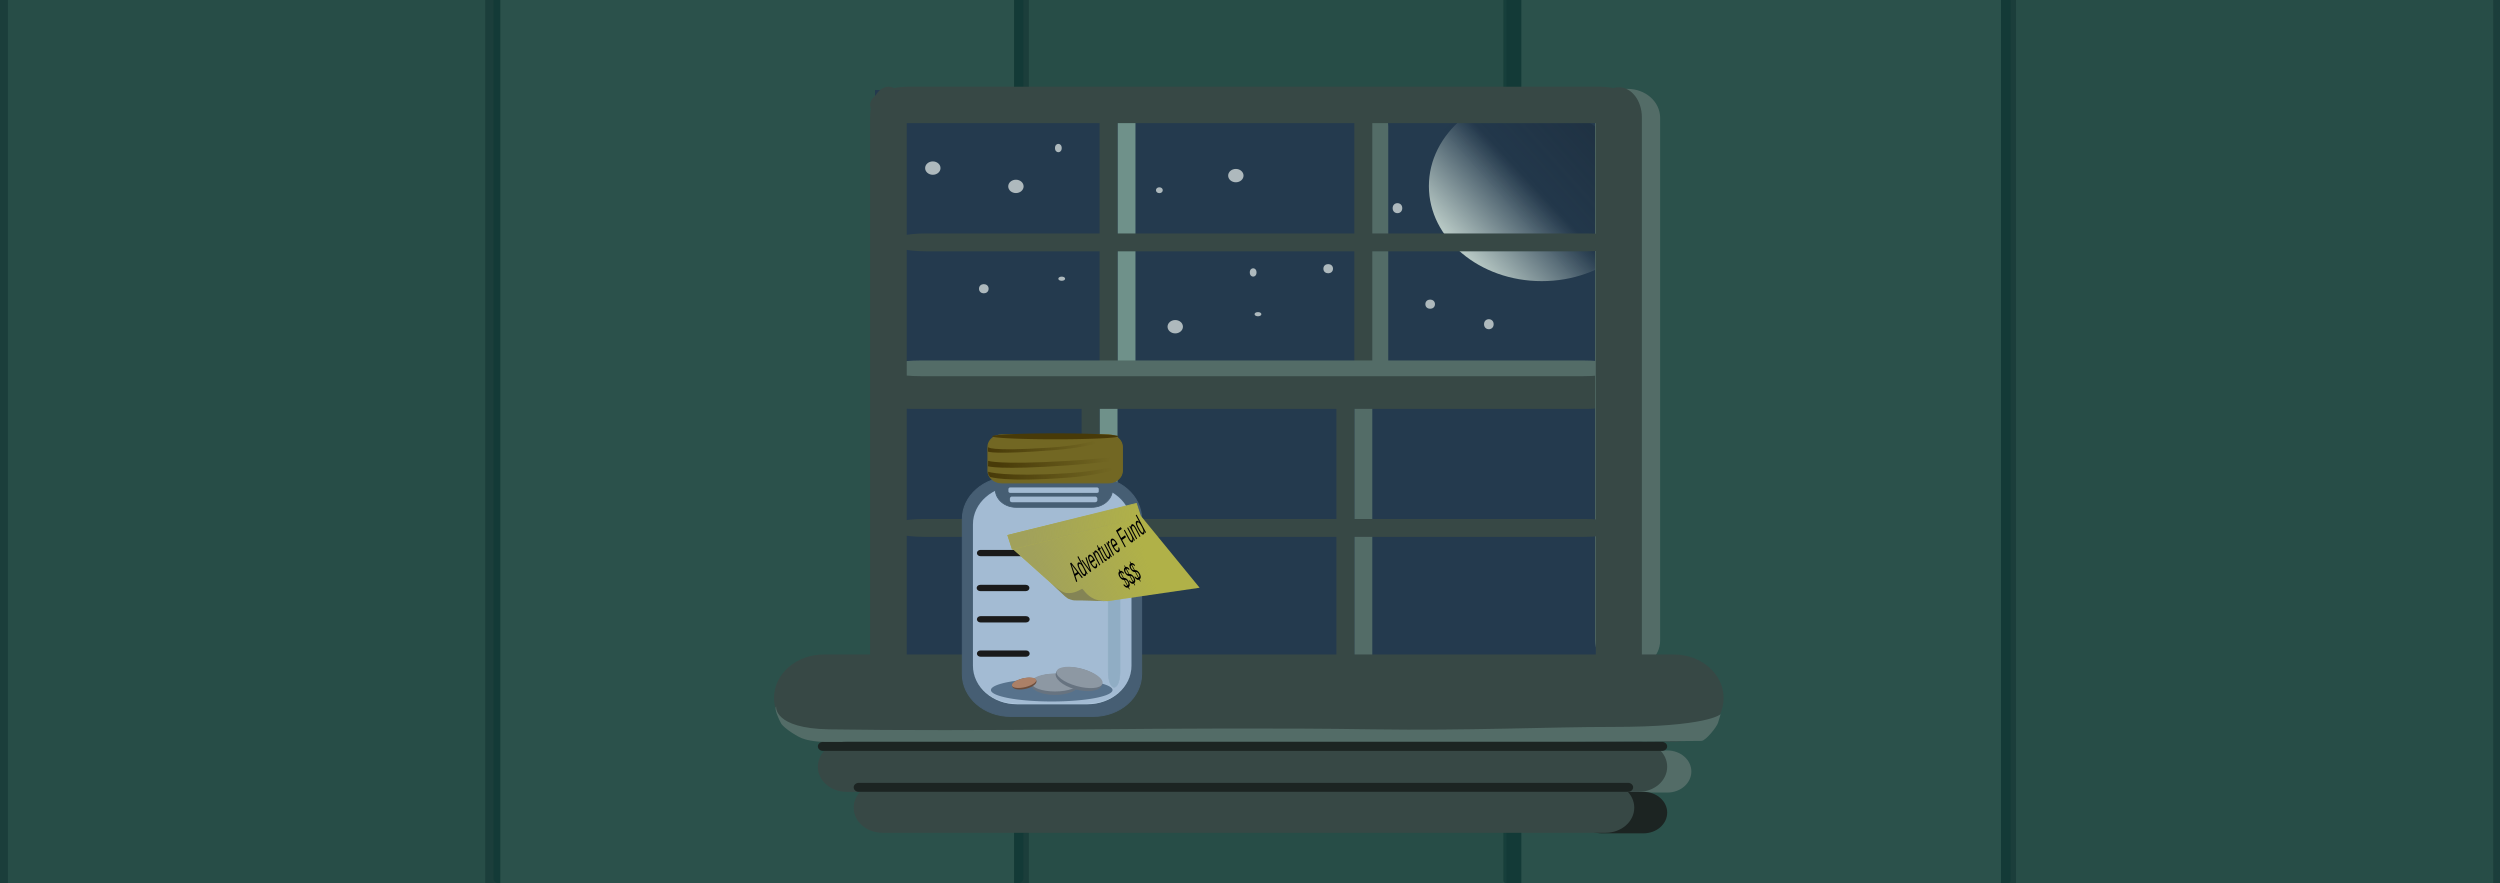 <?xml version="1.0" encoding="UTF-8" standalone="no"?>
<!-- Created with Inkscape (http://www.inkscape.org/) -->

<svg
   width="1346.315mm"
   height="475.626mm"
   viewBox="0 0 1346.315 475.626"
   version="1.1"
   id="svg124528"
   xmlns:xlink="http://www.w3.org/1999/xlink"
   xmlns="http://www.w3.org/2000/svg"
>
  <defs
     id="defs124525">
    <linearGradient
       id="linearGradient13267">
      <stop
         style="stop-color:#14202b;stop-opacity:1;"
         offset="0"
         id="stop13263" />
      <stop
         style="stop-color:#14202b;stop-opacity:0;"
         offset="1"
         id="stop13265" />
    </linearGradient>
    <linearGradient
       id="linearGradient12159">
      <stop
         style="stop-color:#b7c8c4;stop-opacity:1;"
         offset="0"
         id="stop12155" />
      <stop
         style="stop-color:#b7c8c4;stop-opacity:0;"
         offset="1"
         id="stop12157" />
    </linearGradient>
    <linearGradient
       id="linearGradient11020">
      <stop
         style="stop-color:#a1a15b;stop-opacity:1;"
         offset="0"
         id="stop11016" />
      <stop
         style="stop-color:#a1a15b;stop-opacity:0;"
         offset="1"
         id="stop11018" />
    </linearGradient>
    <linearGradient
       id="linearGradient10289">
      <stop
         style="stop-color:#a1a15b;stop-opacity:1;"
         offset="0"
         id="stop10285" />
      <stop
         style="stop-color:#a1a15b;stop-opacity:0;"
         offset="1"
         id="stop10287" />
    </linearGradient>
    <linearGradient
       id="linearGradient252539">
      <stop
         style="stop-color:#dfd841;stop-opacity:1;"
         offset="0"
         id="stop252535" />
      <stop
         style="stop-color:#dfd841;stop-opacity:0;"
         offset="1"
         id="stop252537" />
    </linearGradient>
    <linearGradient
       id="linearGradient250260">
      <stop
         style="stop-color:#1a1a1a;stop-opacity:1;"
         offset="0"
         id="stop250256" />
      <stop
         style="stop-color:#1a1a1a;stop-opacity:0;"
         offset="1"
         id="stop250258" />
    </linearGradient>
    <linearGradient
       id="linearGradient249868">
      <stop
         style="stop-color:#1a1a1a;stop-opacity:1;"
         offset="0"
         id="stop249864" />
      <stop
         style="stop-color:#1a1a1a;stop-opacity:0;"
         offset="1"
         id="stop249866" />
    </linearGradient>
    <linearGradient
       id="linearGradient247794">
      <stop
         style="stop-color:#999999;stop-opacity:1;"
         offset="0"
         id="stop247790" />
      <stop
         style="stop-color:#999999;stop-opacity:0;"
         offset="1"
         id="stop247792" />
    </linearGradient>
    <linearGradient
       id="linearGradient246890">
      <stop
         style="stop-color:#4d4d4d;stop-opacity:1;"
         offset="0"
         id="stop246886" />
      <stop
         style="stop-color:#4d4d4d;stop-opacity:0;"
         offset="1"
         id="stop246888" />
    </linearGradient>
    <linearGradient
       id="linearGradient245565">
      <stop
         style="stop-color:#ffe680;stop-opacity:1;"
         offset="0"
         id="stop245561" />
      <stop
         style="stop-color:#ffe680;stop-opacity:0;"
         offset="1"
         id="stop245563" />
    </linearGradient>
    <linearGradient
       id="linearGradient236771">
      <stop
         style="stop-color:#c2b00c;stop-opacity:1;"
         offset="0"
         id="stop236767" />
      <stop
         style="stop-color:#c2b00c;stop-opacity:0;"
         offset="1"
         id="stop236769" />
    </linearGradient>
    <linearGradient
       id="linearGradient136754">
      <stop
         style="stop-color:#483a08;stop-opacity:1;"
         offset="0"
         id="stop136750" />
      <stop
         style="stop-color:#483a08;stop-opacity:0;"
         offset="1"
         id="stop136752" />
    </linearGradient>
    <linearGradient
       id="linearGradient136572">
      <stop
         style="stop-color:#483a08;stop-opacity:1;"
         offset="0"
         id="stop136568" />
      <stop
         style="stop-color:#483a08;stop-opacity:0;"
         offset="1"
         id="stop136570" />
    </linearGradient>
    <linearGradient
       id="linearGradient136392">
      <stop
         style="stop-color:#483a08;stop-opacity:1;"
         offset="0"
         id="stop136388" />
      <stop
         style="stop-color:#483a08;stop-opacity:0;"
         offset="1"
         id="stop136390" />
    </linearGradient>
    <clipPath
       clipPathUnits="userSpaceOnUse"
       id="clipPath132501">
      <rect
         style="display:block;fill:#483a08;fill-opacity:1;stroke:#39625c;stroke-width:0.762;stroke-opacity:0"
         id="rect132503"
         width="30.62"
         height="80.002"
         x="145.845"
         y="-11.682"
         ry="7.36" />
    </clipPath>
    <clipPath
       clipPathUnits="userSpaceOnUse"
       id="clipPath132505">
      <path
         id="lpe_path-effect132521"
         style="fill:#483a08;fill-opacity:1;stroke:#39625c;stroke-width:0.678;stroke-opacity:0"
         class="powerclip"
         d="m 187.002,-9.697 h 96.29 V 10.922 h -96.29 z m 85.644,-59.556 c -4.076,0 -7.357,3.281 -7.357,7.357 V 3.36 c 0,4.076 3.281,7.357 7.357,7.357 h 9.537 c 4.076,0 7.357,-3.281 7.357,-7.357 v -65.256 c 0,-4.076 -3.281,-7.357 -7.357,-7.357 z" />
    </clipPath>
    <clipPath
       clipPathUnits="userSpaceOnUse"
       id="clipPath132509">
      <path
         id="lpe_path-effect132525"
         style="fill:#483a08;fill-opacity:1;stroke:#39625c;stroke-width:0.648;stroke-opacity:0"
         class="powerclip"
         d="m 190.092,-7.239 h 81.738 V 10.927 H 190.092 Z m 84.121,-53.042 c -4.076,0 -7.357,3.281 -7.357,7.357 V 12.328 c 0,4.076 3.281,7.357 7.357,7.357 h 7.454 c 4.076,0 7.357,-3.281 7.357,-7.357 v -65.252 c 0,-4.076 -3.281,-7.357 -7.357,-7.357 z" />
    </clipPath>
    <clipPath
       clipPathUnits="userSpaceOnUse"
       id="clipPath132513">
      <path
         id="lpe_path-effect132529"
         style="fill:#483a08;fill-opacity:1;stroke:#39625c;stroke-width:0.682;stroke-opacity:0"
         class="powerclip"
         d="m 193.119,-8.419 h 85.994 V 10.933 h -85.994 z m 86.825,-38.838 c -4.074,0 -7.354,3.28 -7.354,7.354 v 65.225 c 0,4.074 3.28,7.354 7.354,7.354 h 9.861 c 4.074,0 7.354,-3.28 7.354,-7.354 v -65.225 c 0,-4.074 -3.28,-7.354 -7.354,-7.354 z" />
    </clipPath>
    <linearGradient
       xlink:href="#linearGradient136392"
       id="linearGradient136386"
       x1="200.571"
       y1="-13.184"
       x2="260.077"
       y2="-13.253"
       gradientUnits="userSpaceOnUse" />
    <linearGradient
       xlink:href="#linearGradient136572"
       id="linearGradient136574"
       x1="198.119"
       y1="3.15"
       x2="261.38"
       y2="8.781"
       gradientUnits="userSpaceOnUse" />
    <linearGradient
       xlink:href="#linearGradient136754"
       id="linearGradient136756"
       x1="192.752"
       y1="0.846"
       x2="263.611"
       y2="4.388"
       gradientUnits="userSpaceOnUse" />
    <linearGradient
       xlink:href="#linearGradient236771"
       id="linearGradient236773"
       x1="139.175"
       y1="135.979"
       x2="123.679"
       y2="132.32"
       gradientUnits="userSpaceOnUse"
       gradientTransform="translate(2.378,1.264)" />
    <linearGradient
       xlink:href="#linearGradient245565"
       id="linearGradient245567"
       x1="407.506"
       y1="-209.26"
       x2="318.395"
       y2="-81.101"
       gradientUnits="userSpaceOnUse"
       gradientTransform="matrix(0.989,0,0,1,-1.359,-9.6401939e-5)" />
    <linearGradient
       xlink:href="#linearGradient246890"
       id="linearGradient246892"
       x1="-101.126"
       y1="495.615"
       x2="238.211"
       y2="247.873"
       gradientUnits="userSpaceOnUse"
       gradientTransform="translate(-36.353,2.291)" />
    <linearGradient
       xlink:href="#linearGradient247794"
       id="linearGradient247796"
       x1="-366.991"
       y1="467.111"
       x2="306.38"
       y2="161.2"
       gradientUnits="userSpaceOnUse"
       gradientTransform="translate(16.017,70.698)" />
    <linearGradient
       xlink:href="#linearGradient249868"
       id="linearGradient249870"
       x1="-169.715"
       y1="304.869"
       x2="143.25"
       y2="203.192"
       gradientUnits="userSpaceOnUse"
       gradientTransform="matrix(0.54,0,0,0.544,489.192,360.553)" />
    <linearGradient
       xlink:href="#linearGradient250260"
       id="linearGradient250262"
       x1="-130.582"
       y1="310.986"
       x2="164.253"
       y2="240.007"
       gradientUnits="userSpaceOnUse"
       gradientTransform="matrix(0.54,0,0,0.544,493.484,310.667)" />
    <filter
       style="color-interpolation-filters:sRGB"
       id="filter251687"
       x="-0.151"
       y="-0.168"
       width="1.302"
       height="1.336">
      <feGaussianBlur
         stdDeviation="68.932 62.504"
         result="blur"
         id="feGaussianBlur251685" />
    </filter>
    <linearGradient
       xlink:href="#linearGradient136754"
       id="linearGradient252082"
       gradientUnits="userSpaceOnUse"
       x1="192.752"
       y1="0.846"
       x2="263.611"
       y2="4.388" />
    <linearGradient
       xlink:href="#linearGradient136392"
       id="linearGradient252084"
       gradientUnits="userSpaceOnUse"
       x1="200.571"
       y1="-13.184"
       x2="260.077"
       y2="-13.253" />
    <linearGradient
       xlink:href="#linearGradient136572"
       id="linearGradient252086"
       gradientUnits="userSpaceOnUse"
       x1="198.119"
       y1="3.15"
       x2="261.38"
       y2="8.781" />
    <linearGradient
       xlink:href="#linearGradient252539"
       id="linearGradient252541"
       x1="-59.562"
       y1="164.64"
       x2="18.108"
       y2="134.2"
       gradientUnits="userSpaceOnUse" />
    <linearGradient
       xlink:href="#linearGradient252539"
       id="linearGradient252543"
       x1="138.949"
       y1="122.173"
       x2="217.5"
       y2="113.307"
       gradientUnits="userSpaceOnUse" />
    <linearGradient
       xlink:href="#linearGradient246890"
       id="linearGradient259051"
       x1="-180.707"
       y1="297.985"
       x2="453.678"
       y2="305.768"
       gradientUnits="userSpaceOnUse"
       gradientTransform="matrix(0.539,0,0,0.679,599.362,232.934)" />
    <clipPath
       clipPathUnits="userSpaceOnUse"
       id="clipPath262815">
      <path
         id="lpe_path-effect262827"
         style="opacity:1;fill:#57776c;fill-opacity:1;stroke:#334b47;stroke-width:7.335;stroke-miterlimit:4;stroke-dasharray:none;stroke-opacity:1"
         class="powerclip"
         d="M 523.095,-764.226 H 802.254 V 765.644 H 523.095 Z M -1234.312,-1404.644 c -3.368,0 -6.079,2.711 -6.079,6.079 v 746.803 c 0,3.368 2.711,6.079 6.079,6.079 h 2638.541 c 3.368,0 6.079,-2.711 6.079,-6.079 v -746.803 c 0,-3.368 -2.711,-6.079 -6.079,-6.079 z" />
    </clipPath>
    <clipPath
       clipPathUnits="userSpaceOnUse"
       id="clipPath262819">
      <path
         id="lpe_path-effect262831"
         style="opacity:1;fill:#57776c;fill-opacity:1;stroke:#334b47;stroke-width:7.335;stroke-miterlimit:4;stroke-dasharray:none;stroke-opacity:1"
         class="powerclip"
         d="M -0.505,-733.325 H 278.569 V 736.02 H -0.505 Z M -1234.312,-1404.644 c -3.368,0 -6.079,2.711 -6.079,6.079 v 746.803 c 0,3.368 2.711,6.079 6.079,6.079 h 2638.541 c 3.368,0 6.079,-2.711 6.079,-6.079 v -746.803 c 0,-3.368 -2.711,-6.079 -6.079,-6.079 z" />
    </clipPath>
    <clipPath
       clipPathUnits="userSpaceOnUse"
       id="clipPath262823">
      <path
         id="lpe_path-effect262835"
         style="opacity:1;fill:#57776c;fill-opacity:1;stroke:#334b47;stroke-width:7.335;stroke-miterlimit:4;stroke-dasharray:none;stroke-opacity:1"
         class="powerclip"
         d="m -542.405,-766.034 h 279.167 V 753.888 h -279.167 z m -691.907,-638.61 c -3.368,0 -6.079,2.711 -6.079,6.079 v 746.803 c 0,3.368 2.711,6.079 6.079,6.079 h 2638.541 c 3.368,0 6.079,-2.711 6.079,-6.079 v -746.803 c 0,-3.368 -2.711,-6.079 -6.079,-6.079 z" />
    </clipPath>
    <linearGradient
       xlink:href="#linearGradient252539"
       id="linearGradient263047"
       gradientUnits="userSpaceOnUse"
       x1="138.949"
       y1="122.173"
       x2="217.5"
       y2="113.307" />
    <linearGradient
       xlink:href="#linearGradient252539"
       id="linearGradient263049"
       gradientUnits="userSpaceOnUse"
       x1="138.949"
       y1="122.173"
       x2="217.5"
       y2="113.307" />
    <linearGradient
       xlink:href="#linearGradient10289"
       id="linearGradient10291"
       x1="132.65"
       y1="133.992"
       x2="172.937"
       y2="140.206"
       gradientUnits="userSpaceOnUse" />
    <linearGradient
       xlink:href="#linearGradient11020"
       id="linearGradient11022"
       x1="-50.196"
       y1="121.459"
       x2="28.771"
       y2="148.011"
       gradientUnits="userSpaceOnUse" />
    <linearGradient
       xlink:href="#linearGradient11020"
       id="linearGradient11390"
       x1="149.611"
       y1="108.638"
       x2="227.743"
       y2="117.766"
       gradientUnits="userSpaceOnUse" />
    <linearGradient
       xlink:href="#linearGradient12159"
       id="linearGradient12161"
       x1="340.081"
       y1="251.574"
       x2="371.193"
       y2="226.363"
       gradientUnits="userSpaceOnUse"
       gradientTransform="matrix(1.366,0,0,1.185,320.388,-166.195)" />
    <linearGradient
       xlink:href="#linearGradient13267"
       id="linearGradient13269"
       x1="618.253"
       y1="109.237"
       x2="476.723"
       y2="169.365"
       gradientUnits="userSpaceOnUse"
       gradientTransform="matrix(1.355,0,0,1.197,102.455,85.612)" />
    <linearGradient
       xlink:href="#linearGradient11020"
       id="linearGradient14218"
       gradientUnits="userSpaceOnUse"
       x1="149.611"
       y1="108.638"
       x2="227.743"
       y2="117.766" />
    <linearGradient
       xlink:href="#linearGradient11020"
       id="linearGradient14220"
       gradientUnits="userSpaceOnUse"
       x1="149.611"
       y1="108.638"
       x2="227.743"
       y2="117.766" />
    <linearGradient
       xlink:href="#linearGradient11020"
       id="linearGradient14222"
       gradientUnits="userSpaceOnUse"
       x1="-50.196"
       y1="121.459"
       x2="28.771"
       y2="148.011" />
    <linearGradient
       xlink:href="#linearGradient11020"
       id="linearGradient14224"
       gradientUnits="userSpaceOnUse"
       x1="-50.196"
       y1="121.459"
       x2="28.771"
       y2="148.011" />
    <linearGradient
       xlink:href="#linearGradient10289"
       id="linearGradient14226"
       gradientUnits="userSpaceOnUse"
       x1="132.65"
       y1="133.992"
       x2="172.937"
       y2="140.206" />
    <clipPath
       clipPathUnits="userSpaceOnUse"
       id="clipPath262823-8">
      <path
         id="lpe_path-effect262835-4"
         style="opacity:1;fill:#57776c;fill-opacity:1;stroke:#334b47;stroke-width:7.335;stroke-miterlimit:4;stroke-dasharray:none;stroke-opacity:1"
         class="powerclip"
         d="m -542.405,-766.034 h 279.167 V 753.888 h -279.167 z m -691.907,-638.61 c -3.368,0 -6.079,2.711 -6.079,6.079 v 746.803 c 0,3.368 2.711,6.079 6.079,6.079 h 2638.541 c 3.368,0 6.079,-2.711 6.079,-6.079 v -746.803 c 0,-3.368 -2.711,-6.079 -6.079,-6.079 z" />
    </clipPath>
    <clipPath
       clipPathUnits="userSpaceOnUse"
       id="clipPath262819-5">
      <path
         id="lpe_path-effect262831-0"
         style="opacity:1;fill:#57776c;fill-opacity:1;stroke:#334b47;stroke-width:7.335;stroke-miterlimit:4;stroke-dasharray:none;stroke-opacity:1"
         class="powerclip"
         d="M -0.505,-733.325 H 278.569 V 736.02 H -0.505 Z M -1234.312,-1404.644 c -3.368,0 -6.079,2.711 -6.079,6.079 v 746.803 c 0,3.368 2.711,6.079 6.079,6.079 h 2638.541 c 3.368,0 6.079,-2.711 6.079,-6.079 v -746.803 c 0,-3.368 -2.711,-6.079 -6.079,-6.079 z" />
    </clipPath>
    <clipPath
       clipPathUnits="userSpaceOnUse"
       id="clipPath262815-3">
      <path
         id="lpe_path-effect262827-6"
         style="opacity:1;fill:#57776c;fill-opacity:1;stroke:#334b47;stroke-width:7.335;stroke-miterlimit:4;stroke-dasharray:none;stroke-opacity:1"
         class="powerclip"
         d="M 523.095,-764.226 H 802.254 V 765.644 H 523.095 Z M -1234.312,-1404.644 c -3.368,0 -6.079,2.711 -6.079,6.079 v 746.803 c 0,3.368 2.711,6.079 6.079,6.079 h 2638.541 c 3.368,0 6.079,-2.711 6.079,-6.079 v -746.803 c 0,-3.368 -2.711,-6.079 -6.079,-6.079 z" />
    </clipPath>
    <clipPath
       clipPathUnits="userSpaceOnUse"
       id="clipPath262823-8-4">
      <path
         id="lpe_path-effect262835-4-7"
         style="opacity:1;fill:#57776c;fill-opacity:1;stroke:#334b47;stroke-width:7.335;stroke-miterlimit:4;stroke-dasharray:none;stroke-opacity:1"
         class="powerclip"
         d="m -542.405,-766.034 h 279.167 V 753.888 h -279.167 z m -691.907,-638.61 c -3.368,0 -6.079,2.711 -6.079,6.079 v 746.803 c 0,3.368 2.711,6.079 6.079,6.079 h 2638.541 c 3.368,0 6.079,-2.711 6.079,-6.079 v -746.803 c 0,-3.368 -2.711,-6.079 -6.079,-6.079 z" />
    </clipPath>
    <clipPath
       clipPathUnits="userSpaceOnUse"
       id="clipPath262815-3-9">
      <path
         id="lpe_path-effect262827-6-3"
         style="opacity:1;fill:#57776c;fill-opacity:1;stroke:#334b47;stroke-width:7.335;stroke-miterlimit:4;stroke-dasharray:none;stroke-opacity:1"
         class="powerclip"
         d="M 523.095,-764.226 H 802.254 V 765.644 H 523.095 Z M -1234.312,-1404.644 c -3.368,0 -6.079,2.711 -6.079,6.079 v 746.803 c 0,3.368 2.711,6.079 6.079,6.079 h 2638.541 c 3.368,0 6.079,-2.711 6.079,-6.079 v -746.803 c 0,-3.368 -2.711,-6.079 -6.079,-6.079 z" />
    </clipPath>
  </defs>
  <path
     style="color:#000000;fill:#628579;stroke-width:1.868;-inkscape-stroke:none"
     d="M 21.449,0 H 1324.867 c 11.883,0 21.449,3.522 21.449,7.896 V 467.73 c 0,4.374 -9.566,7.896 -21.449,7.896 H 21.449 C 9.566,475.626 0,472.105 0,467.73 V 7.896 C 0,3.522 9.566,0 21.449,0 Z"
     id="rect251018" />
  <g
     id="rect260625"
     clip-path="url(#clipPath262823)"
     transform="matrix(1.015,0,0,0.368,541.648,235.618)">
    <path
       style="color:#000000;fill:#57776c;stroke-width:7.963;-inkscape-stroke:none"
       d="m -527.345,-757.052 h 249.046 c 3.368,0 6.079,2.711 6.079,6.079 V 738.828 c 0,3.368 -2.711,6.079 -6.079,6.079 h -249.046 c -3.368,0 -6.079,-2.711 -6.079,-6.079 V -750.974 c 0,-3.368 2.711,-6.079 6.079,-6.079 z"
       id="path263779" />
    <path
       style="color:#000000;fill:#334b47;-inkscape-stroke:none"
       d="m -527.346,-761.033 c -5.505,0 -10.059,4.556 -10.059,10.061 V 738.828 c 0,5.505 4.554,10.061 10.059,10.061 h 249.047 c 5.505,0 10.061,-4.556 10.061,-10.061 V -750.973 c 0,-5.505 -4.556,-10.061 -10.061,-10.061 z m 0,7.963 h 249.047 c 1.231,0 2.098,0.867 2.098,2.098 V 738.828 c 0,1.231 -0.867,2.098 -2.098,2.098 H -527.346 c -1.231,0 -2.096,-0.867 -2.096,-2.098 V -750.973 c 0,-1.231 0.865,-2.098 2.096,-2.098 z"
       id="path263781" />
  </g>
  <g
     id="rect260625-1"
     clip-path="url(#clipPath262819)"
     transform="matrix(1.015,0,0,0.374,541.562,239.562)">
    <path
       style="color:#000000;fill:#57776c;stroke-width:7.833;-inkscape-stroke:none"
       d="M 14.286,-724.409 H 263.778 c 3.255,0 5.875,2.62 5.875,5.875 V 721.229 c 0,3.255 -2.62,5.875 -5.875,5.875 H 14.286 c -3.255,0 -5.875,-2.62 -5.875,-5.875 V -718.534 c 0,-3.255 2.62,-5.875 5.875,-5.875 z"
       id="path263787" />
    <path
       style="color:#000000;fill:#334b47;-inkscape-stroke:none"
       d="m 14.285,-728.326 c -5.357,0 -9.791,4.434 -9.791,9.791 V 721.229 c 0,5.357 4.434,9.791 9.791,9.791 H 263.777 c 5.357,0 9.791,-4.434 9.791,-9.791 V -718.535 c 0,-5.357 -4.434,-9.791 -9.791,-9.791 z m 0,7.834 H 263.777 c 1.153,0 1.959,0.804 1.959,1.957 V 721.229 c 0,1.153 -0.806,1.959 -1.959,1.959 H 14.285 c -1.153,0 -1.957,-0.806 -1.957,-1.959 V -718.535 c 0,-1.153 0.804,-1.957 1.957,-1.957 z"
       id="path263789" />
  </g>
  <g
     id="rect260625-1-5"
     clip-path="url(#clipPath262815)"
     transform="matrix(1.015,0,0,0.374,541.562,239.562)">
    <path
       style="color:#000000;fill:#57776c;stroke-width:7.989;-inkscape-stroke:none"
       d="m 538.208,-755.232 h 248.933 c 3.39,0 6.119,2.729 6.119,6.119 V 750.531 c 0,3.39 -2.729,6.119 -6.119,6.119 h -248.933 c -3.39,0 -6.119,-2.729 -6.119,-6.119 V -749.113 c 0,-3.39 2.729,-6.119 6.119,-6.119 z"
       id="path263795" />
    <path
       style="color:#000000;fill:#334b47;-inkscape-stroke:none"
       d="m 538.209,-759.227 c -5.534,0 -10.113,4.58 -10.113,10.113 V 750.531 c 0,5.534 4.58,10.113 10.113,10.113 h 248.932 c 5.534,0 10.113,-4.58 10.113,-10.113 V -749.113 c 0,-5.534 -4.58,-10.113 -10.113,-10.113 z m 0,7.988 h 248.932 c 1.246,0 2.125,0.879 2.125,2.125 V 750.531 c 0,1.246 -0.879,2.123 -2.125,2.123 H 538.209 c -1.246,0 -2.125,-0.877 -2.125,-2.123 V -749.113 c 0,-1.246 0.879,-2.125 2.125,-2.125 z"
       id="path263797" />
  </g>
  <g
     id="rect260625-0"
     clip-path="url(#clipPath262823-8)"
     transform="matrix(1.015,0,0,0.368,541.648,232.684)"
     style="opacity:0.667;fill:#0f3734;fill-opacity:1">
    <path
       style="color:#000000;fill:#0f3734;fill-opacity:1;stroke-width:7.963;-inkscape-stroke:none"
       d="m -527.345,-757.052 h 249.046 c 3.368,0 6.079,2.711 6.079,6.079 V 738.828 c 0,3.368 -2.711,6.079 -6.079,6.079 h -249.046 c -3.368,0 -6.079,-2.711 -6.079,-6.079 V -750.974 c 0,-3.368 2.711,-6.079 6.079,-6.079 z"
       id="path263779-6" />
    <path
       style="color:#000000;fill:#0f3734;fill-opacity:1;-inkscape-stroke:none"
       d="m -527.346,-761.033 c -5.505,0 -10.059,4.556 -10.059,10.061 V 738.828 c 0,5.505 4.554,10.061 10.059,10.061 h 249.047 c 5.505,0 10.061,-4.556 10.061,-10.061 V -750.973 c 0,-5.505 -4.556,-10.061 -10.061,-10.061 z m 0,7.963 h 249.047 c 1.231,0 2.098,0.867 2.098,2.098 V 738.828 c 0,1.231 -0.867,2.098 -2.098,2.098 H -527.346 c -1.231,0 -2.096,-0.867 -2.096,-2.098 V -750.973 c 0,-1.231 0.865,-2.098 2.096,-2.098 z"
       id="path263781-3" />
  </g>
  <g
     id="rect260625-0-6"
     clip-path="url(#clipPath262823-8-4)"
     transform="matrix(1.06,0,0,0.345,835.412,218.671)"
     style="opacity:0.667;fill:#0f3734;fill-opacity:1">
    <path
       style="color:#000000;fill:#0f3734;fill-opacity:1;stroke-width:7.963;-inkscape-stroke:none"
       d="m -527.345,-757.052 h 249.046 c 3.368,0 6.079,2.711 6.079,6.079 V 738.828 c 0,3.368 -2.711,6.079 -6.079,6.079 h -249.046 c -3.368,0 -6.079,-2.711 -6.079,-6.079 V -750.974 c 0,-3.368 2.711,-6.079 6.079,-6.079 z"
       id="path263779-6-5" />
    <path
       style="color:#000000;fill:#0f3734;fill-opacity:1;-inkscape-stroke:none"
       d="m -527.346,-761.033 c -5.505,0 -10.059,4.556 -10.059,10.061 V 738.828 c 0,5.505 4.554,10.061 10.059,10.061 h 249.047 c 5.505,0 10.061,-4.556 10.061,-10.061 V -750.973 c 0,-5.505 -4.556,-10.061 -10.061,-10.061 z m 0,7.963 h 249.047 c 1.231,0 2.098,0.867 2.098,2.098 V 738.828 c 0,1.231 -0.867,2.098 -2.098,2.098 H -527.346 c -1.231,0 -2.096,-0.867 -2.096,-2.098 V -750.973 c 0,-1.231 0.865,-2.098 2.096,-2.098 z"
       id="path263781-3-6" />
  </g>
  <g
     id="rect260625-1-2"
     clip-path="url(#clipPath262819-5)"
     transform="matrix(1.015,0,0,0.374,541.562,236.577)"
     style="opacity:0.667;fill:#0f3734;fill-opacity:1">
    <path
       style="color:#000000;fill:#0f3734;fill-opacity:1;stroke-width:7.833;-inkscape-stroke:none"
       d="M 14.286,-724.409 H 263.778 c 3.255,0 5.875,2.62 5.875,5.875 V 721.229 c 0,3.255 -2.62,5.875 -5.875,5.875 H 14.286 c -3.255,0 -5.875,-2.62 -5.875,-5.875 V -718.534 c 0,-3.255 2.62,-5.875 5.875,-5.875 z"
       id="path263787-0" />
    <path
       style="color:#000000;fill:#0f3734;fill-opacity:1;-inkscape-stroke:none"
       d="m 14.285,-728.326 c -5.357,0 -9.791,4.434 -9.791,9.791 V 721.229 c 0,5.357 4.434,9.791 9.791,9.791 H 263.777 c 5.357,0 9.791,-4.434 9.791,-9.791 V -718.535 c 0,-5.357 -4.434,-9.791 -9.791,-9.791 z m 0,7.834 H 263.777 c 1.153,0 1.959,0.804 1.959,1.957 V 721.229 c 0,1.153 -0.806,1.959 -1.959,1.959 H 14.285 c -1.153,0 -1.957,-0.806 -1.957,-1.959 V -718.535 c 0,-1.153 0.804,-1.957 1.957,-1.957 z"
       id="path263789-6" />
  </g>
  <g
     id="rect260625-1-5-1"
     clip-path="url(#clipPath262815-3)"
     transform="matrix(1.015,0,0,0.342,273.564,217.54)"
     style="opacity:0.667;fill:#0f3734;fill-opacity:1">
    <path
       style="color:#000000;fill:#0f3734;fill-opacity:1;stroke-width:7.989;-inkscape-stroke:none"
       d="m 538.208,-755.232 h 248.933 c 3.39,0 6.119,2.729 6.119,6.119 V 750.531 c 0,3.39 -2.729,6.119 -6.119,6.119 h -248.933 c -3.39,0 -6.119,-2.729 -6.119,-6.119 V -749.113 c 0,-3.39 2.729,-6.119 6.119,-6.119 z"
       id="path263795-5" />
    <path
       style="color:#000000;fill:#0f3734;fill-opacity:1;-inkscape-stroke:none"
       d="m 538.209,-759.227 c -5.534,0 -10.113,4.58 -10.113,10.113 V 750.531 c 0,5.534 4.58,10.113 10.113,10.113 h 248.932 c 5.534,0 10.113,-4.58 10.113,-10.113 V -749.113 c 0,-5.534 -4.58,-10.113 -10.113,-10.113 z m 0,7.988 h 248.932 c 1.246,0 2.125,0.879 2.125,2.125 V 750.531 c 0,1.246 -0.879,2.123 -2.125,2.123 H 538.209 c -1.246,0 -2.125,-0.877 -2.125,-2.123 V -749.113 c 0,-1.246 0.879,-2.125 2.125,-2.125 z"
       id="path263797-5" />
  </g>
  <g
     id="rect260625-1-5-1-7"
     clip-path="url(#clipPath262815-3-9)"
     transform="matrix(1.015,0,0,0.374,541.562,236.577)"
     style="opacity:0.667;fill:#0f3734;fill-opacity:1">
    <path
       style="color:#000000;fill:#0f3734;fill-opacity:1;stroke-width:7.989;-inkscape-stroke:none"
       d="m 538.208,-755.232 h 248.933 c 3.39,0 6.119,2.729 6.119,6.119 V 750.531 c 0,3.39 -2.729,6.119 -6.119,6.119 h -248.933 c -3.39,0 -6.119,-2.729 -6.119,-6.119 V -749.113 c 0,-3.39 2.729,-6.119 6.119,-6.119 z"
       id="path263795-5-4" />
    <path
       style="color:#000000;fill:#0f3734;fill-opacity:1;-inkscape-stroke:none"
       d="m 538.209,-759.227 c -5.534,0 -10.113,4.58 -10.113,10.113 V 750.531 c 0,5.534 4.58,10.113 10.113,10.113 h 248.932 c 5.534,0 10.113,-4.58 10.113,-10.113 V -749.113 c 0,-5.534 -4.58,-10.113 -10.113,-10.113 z m 0,7.988 h 248.932 c 1.246,0 2.125,0.879 2.125,2.125 V 750.531 c 0,1.246 -0.879,2.123 -2.125,2.123 H 538.209 c -1.246,0 -2.125,-0.877 -2.125,-2.123 V -749.113 c 0,-1.246 0.879,-2.125 2.125,-2.125 z"
       id="path263797-5-5" />
  </g>
  <g
     id="rect240657"
     transform="matrix(0.737,0,0,0.644,563.462,202.474)"
     style="fill:#243a4e;fill-opacity:1">
    <path
       style="color:#000000;fill:#243a4e;fill-opacity:1;stroke-width:0.703;-inkscape-stroke:none"
       d="M -124.787,-238.811 H 421.789 V 263.989 h -546.576 z"
       id="path263803" />
    <path
       style="color:#000000;fill:#243a4e;fill-opacity:1;-inkscape-stroke:none"
       d="m -125.139,-239.162 v 0.352 503.15 h 547.279 v -503.502 z m 0.703,0.703 H 421.438 v 502.096 h -545.873 z"
       id="path263805" />
  </g>
  <ellipse
     style="fill:url(#linearGradient12161);fill-opacity:1;stroke-width:1.171"
     id="path11854-2"
     cx="830.304"
     cy="100.214"
     rx="60.809"
     ry="51.184" />
  <ellipse
     style="fill:url(#linearGradient13269);fill-opacity:1;stroke-width:1.173"
     id="path11854-2-9"
     cx="755.264"
     cy="284.096"
     rx="60.336"
     ry="51.707"
     transform="matrix(0.976,-0.219,0.286,0.958,0,0)" />
  <path
     style="color:#000000;fill:#6f918a;stroke-width:0.671;-inkscape-stroke:none"
     d="m 596.967,360.771 c -2.68,0 -4.837,-3.456 -4.837,-7.75 V 213.142 c 0,-4.293 2.157,-7.75 4.837,-7.75 2.68,0 4.837,3.456 4.837,7.75 v 139.88 c 0,4.293 -2.157,7.75 -4.837,7.75 z"
     id="rect242160-9-0-8-5-1-8" />
  <path
     style="color:#000000;fill:#6f918a;stroke-width:0.671;-inkscape-stroke:none"
     d="m 606.641,205.392 c -2.68,0 -4.837,-3.456 -4.837,-7.75 V 57.763 c 0,-4.293 2.157,-7.75 4.837,-7.75 2.68,0 4.837,3.456 4.837,7.75 V 197.643 c 0,4.293 -2.157,7.75 -4.837,7.75 z"
     id="rect242160-9-0-8" />
  <path
     style="color:#000000;fill:#536c67;stroke-width:0.671;-inkscape-stroke:none"
     d="m 742.768,215.636 c -2.68,0 -4.837,-3.456 -4.837,-7.75 V 68.006 c 0,-4.293 2.157,-7.75 4.837,-7.75 2.68,0 4.837,3.456 4.837,7.75 V 207.886 c 0,4.293 -2.157,7.75 -4.837,7.75 z"
     id="rect242160-9-0-8-5" />
  <path
     style="color:#000000;fill:#536c67;stroke-width:0.671;-inkscape-stroke:none"
     d="m 734.179,362.222 c -2.68,0 -4.837,-3.456 -4.837,-7.75 V 214.593 c 0,-4.293 2.157,-7.75 4.837,-7.75 2.68,0 4.837,3.456 4.837,7.75 v 139.88 c 0,4.293 -2.157,7.75 -4.837,7.75 z"
     id="rect242160-9-0-8-5-1" />
  <path
     style="color:#000000;fill:#374845;stroke-width:1.745;-inkscape-stroke:none"
     d="m 875.456,207.626 c 0,6.956 -9.013,12.556 -20.208,12.556 H 490.5 c -11.195,0 -20.208,-5.6 -20.208,-12.556 0,-6.956 9.013,-12.556 20.208,-12.556 h 364.748 c 11.195,0 20.208,5.6 20.208,12.556 z"
     id="rect242160-9" />
  <path
     style="color:#000000;fill:#374845;stroke-width:0.671;-inkscape-stroke:none"
     d="m 596.967,205.392 c -2.68,0 -4.837,-3.456 -4.837,-7.75 V 57.763 c 0,-4.293 2.157,-7.75 4.837,-7.75 2.68,0 4.837,3.456 4.837,7.75 V 197.643 c 0,4.293 -2.157,7.75 -4.837,7.75 z"
     id="rect242160-9-0" />
  <path
     style="color:#000000;fill:#374845;stroke-width:0.671;-inkscape-stroke:none"
     d="m 734.179,206.843 c -2.68,0 -4.837,-3.456 -4.837,-7.75 V 59.214 c 0,-4.293 2.157,-7.75 4.837,-7.75 2.68,0 4.837,3.456 4.837,7.75 V 199.094 c 0,4.293 -2.157,7.75 -4.837,7.75 z"
     id="rect242160-9-0-5" />
  <path
     style="color:#000000;fill:#374845;stroke-width:0.671;-inkscape-stroke:none"
     d="m 587.294,360.771 c -2.68,0 -4.837,-3.456 -4.837,-7.75 V 213.142 c 0,-4.293 2.157,-7.75 4.837,-7.75 2.68,0 4.837,3.456 4.837,7.75 v 139.88 c 0,4.293 -2.157,7.75 -4.837,7.75 z"
     id="rect242160-9-0-5-7" />
  <path
     style="color:#000000;fill:#536c67;stroke-width:1.811;-inkscape-stroke:none"
     d="m 876.509,47.864 c 9.705,0 17.517,6.957 17.517,15.598 V 345.01 c 0,8.641 -7.813,15.598 -17.517,15.598 -9.705,0 -17.517,-6.957 -17.517,-15.598 V 63.462 c 0,-8.641 7.813,-15.598 17.517,-15.598 z"
     id="rect242160-93" />
  <g
     id="rect240921"
     transform="matrix(0.737,0,0,0.644,563.462,202.474)"
     style="fill:#374845">
    <path
       style="color:#000000;fill:#374845;stroke-width:0.7;-inkscape-stroke:none"
       d="m -162.539,232.896 h 621.016 c 20.185,0 36.436,16.25 36.436,36.436 0,20.185 -16.25,36.436 -36.436,36.436 h -621.016 c -20.185,0 -36.436,-16.25 -36.436,-36.436 0,-20.185 16.25,-36.436 36.436,-36.436 z"
       id="path263879" />
    <path
       style="color:#000000;fill:#374845;fill-opacity:0;-inkscape-stroke:none"
       d="m -162.539,232.547 c -20.373,0 -36.785,16.412 -36.785,36.785 0,20.373 16.412,36.785 36.785,36.785 h 621.016 c 20.373,0 36.787,-16.412 36.787,-36.785 0,-20.373 -16.414,-36.785 -36.787,-36.785 z m 0,0.699 h 621.016 c 19.998,0 36.086,16.088 36.086,36.086 0,19.998 -16.088,36.086 -36.086,36.086 h -621.016 c -19.998,0 -36.086,-16.088 -36.086,-36.086 0,-19.998 16.088,-36.086 36.086,-36.086 z"
       id="path263881" />
  </g>
  <path
     style="color:#000000;fill:#536c67;stroke-width:0.209;-inkscape-stroke:none"
     d="m 417.973,380.508 c 0,0 -1.484,11.768 28.593,12.262 36.452,0.599 84.351,0.508 135.696,0.035 51.345,-0.473 106.871,-0.817 157.108,-0.041 50.495,0.781 95.536,-1.318 128.662,-1.296 51.745,0.034 58.567,-6.856 58.567,-6.856 l -1.39,4.63 c -0.7,2.331 -6.698,9.728 -8.942,9.747 l -117.241,1.016 -123.622,-0.225 c 0,0 -152.568,-0.294 -227.094,-0.111 -11.188,0.027 -15.454,-1.765 -15.454,-1.765 -2.217,-0.378 -10.667,-5.604 -12.234,-8.359 -1.185,-2.083 -3.914,-8.09 -2.649,-9.035 z"
     id="rect240921-4" />
  <path
     style="color:#000000;fill:#374845;stroke-width:0.671;-inkscape-stroke:none"
     d="m 724.505,362.222 c -2.68,0 -4.837,-3.456 -4.837,-7.75 V 214.593 c 0,-4.293 2.157,-7.75 4.837,-7.75 2.68,0 4.837,3.456 4.837,7.75 v 139.88 c 0,4.293 -2.157,7.75 -4.837,7.75 z"
     id="rect242160-9-0-5-7-1" />
  <path
     style="color:#000000;fill:#374845;stroke-width:1.067;-inkscape-stroke:none"
     d="m 479.084,130.523 c 0,-2.666 8.788,-4.812 19.705,-4.812 h 355.675 c 10.917,0 19.705,2.146 19.705,4.812 0,2.666 -8.788,4.812 -19.705,4.812 H 498.789 c -10.917,0 -19.705,-2.146 -19.705,-4.812 z"
     id="rect242160-9-0-5-7-1-3" />
  <path
     style="color:#000000;fill:#374845;stroke-width:1.067;-inkscape-stroke:none"
     d="m 477.938,284.289 c 0,-2.666 8.788,-4.812 19.705,-4.812 h 355.675 c 10.917,0 19.705,2.146 19.705,4.812 0,2.666 -8.788,4.812 -19.705,4.812 H 497.643 c -10.917,0 -19.705,-2.146 -19.705,-4.812 z"
     id="rect242160-9-0-5-7-1-3-3" />
  <path
     style="color:#000000;fill:#374845;stroke-width:1.558;-inkscape-stroke:none"
     d="m 881.712,56.507 c 0,5.435 -9.19,9.81 -20.605,9.81 H 489.19 c -11.415,0 -20.605,-4.375 -20.605,-9.81 0,-5.435 9.19,-9.81 20.605,-9.81 h 371.918 c 11.415,0 20.605,4.375 20.605,9.81 z"
     id="rect242160-5" />
  <g
     id="rect240921-6-34"
     transform="matrix(0.737,0,0,0.644,563.462,202.474)"
     style="fill:#536c67">
    <path
       style="color:#000000;fill:#536c67;stroke-width:0.149;-inkscape-stroke:none"
       d="m 423.84,313.135 h 29.88 c 9.758,0 17.613,7.855 17.613,17.613 0,9.758 -7.855,17.613 -17.613,17.613 h -29.88 c -9.758,0 -17.613,-7.855 -17.613,-17.613 0,-9.758 7.855,-17.613 17.613,-17.613 z"
       id="path263917" />
    <path
       style="color:#000000;fill:#536c67;fill-opacity:0;-inkscape-stroke:none"
       d="m 423.84,313.061 c -9.798,0 -17.688,7.89 -17.688,17.688 0,9.798 7.89,17.688 17.688,17.688 h 29.881 c 9.798,0 17.688,-7.89 17.688,-17.688 0,-9.798 -7.89,-17.688 -17.688,-17.688 z m 0,0.148 h 29.881 c 9.718,0 17.537,7.821 17.537,17.539 0,9.718 -7.819,17.539 -17.537,17.539 h -29.881 c -9.718,0 -17.539,-7.821 -17.539,-17.539 0,-9.718 7.821,-17.539 17.539,-17.539 z"
       id="path263919" />
  </g>
  <g
     id="rect240921-6-34-4"
     transform="matrix(0.737,0,0,0.644,563.462,202.474)"
     style="fill:#1c2422">
    <path
       style="color:#000000;fill:#1c2422;stroke-width:0.148;-inkscape-stroke:none"
       d="m 405.93,347.764 h 30.406 c 9.611,0 17.348,7.737 17.348,17.348 0,9.611 -7.737,17.348 -17.348,17.348 h -30.406 c -9.611,0 -17.348,-7.737 -17.348,-17.348 0,-9.611 7.737,-17.348 17.348,-17.348 z"
       id="path263925" />
    <path
       style="color:#000000;fill:#1c2422;fill-opacity:0;-inkscape-stroke:none"
       d="m 405.93,347.689 c -9.65,0 -17.422,7.771 -17.422,17.422 0,9.65 7.771,17.422 17.422,17.422 h 30.406 c 9.65,0 17.422,-7.771 17.422,-17.422 0,-9.65 -7.771,-17.422 -17.422,-17.422 z m 0,0.148 h 30.406 c 9.571,0 17.273,7.702 17.273,17.273 0,9.571 -7.702,17.275 -17.273,17.275 h -30.406 c -9.571,0 -17.273,-7.704 -17.273,-17.275 0,-9.571 7.702,-17.273 17.273,-17.273 z"
       id="path263927" />
  </g>
  <g
     id="rect240921-6"
     transform="matrix(0.737,0,0,0.644,563.462,202.474)"
     style="fill:#374845">
    <path
       style="color:#000000;fill:#374845;stroke-width:0.503;-inkscape-stroke:none"
       d="m -145.934,305.768 h 578.612 c 11.634,0 21.001,9.366 21.001,21.001 0,11.634 -9.366,21.001 -21.001,21.001 h -578.612 c -11.634,0 -21.001,-9.366 -21.001,-21.001 0,-11.634 9.366,-21.001 21.001,-21.001 z"
       id="path263933" />
    <path
       style="color:#000000;fill:#374845;fill-opacity:0;-inkscape-stroke:none"
       d="m -145.934,305.518 c -11.769,0 -21.252,9.483 -21.252,21.252 0,11.769 9.483,21.252 21.252,21.252 h 578.611 c 11.769,0 21.252,-9.483 21.252,-21.252 0,-11.769 -9.483,-21.252 -21.252,-21.252 z m 0,0.502 h 578.611 c 11.5,0 20.75,9.25 20.75,20.75 0,11.5 -9.25,20.748 -20.75,20.748 h -578.611 c -11.5,0 -20.75,-9.248 -20.75,-20.748 0,-11.5 9.25,-20.75 20.75,-20.75 z"
       id="path263935" />
  </g>
  <g
     id="rect240921-6-3"
     transform="matrix(0.737,0,0,0.644,563.462,202.474)"
     style="fill:#374845">
    <path
       style="color:#000000;fill:#374845;stroke-width:0.482;-inkscape-stroke:none"
       d="M -119.739,339.972 H 408.606 c 11.64,0 21.011,9.371 21.011,21.011 0,11.64 -9.371,21.011 -21.011,21.011 h -528.345 c -11.64,0 -21.011,-9.371 -21.011,-21.011 0,-11.64 9.371,-21.011 21.011,-21.011 z"
       id="path263941" />
    <path
       style="color:#000000;fill:#374845;fill-opacity:0;-inkscape-stroke:none"
       d="m -119.738,339.73 c -11.77,0 -21.252,9.482 -21.252,21.252 0,11.77 9.482,21.252 21.252,21.252 h 528.344 c 11.77,10e-6 21.252,-9.482 21.252,-21.252 0,-11.77 -9.482,-21.252 -21.252,-21.252 z m 0,0.482 h 528.344 c 11.511,0 20.77,9.259 20.77,20.77 0,11.511 -9.259,20.771 -20.77,20.771 h -528.344 c -11.511,0 -20.771,-9.261 -20.771,-20.771 0,-11.511 9.261,-20.77 20.771,-20.77 z"
       id="path263943" />
  </g>
  <path
     style="color:#000000;fill:#536c67;stroke-width:1.002;-inkscape-stroke:none"
     d="m 476.056,198.351 c 0,-2.343 8.817,-4.23 19.769,-4.23 h 356.828 c 10.952,0 19.769,1.886 19.769,4.23 0,2.343 -8.817,4.23 -19.769,4.23 H 495.825 c -10.952,0 -19.769,-1.886 -19.769,-4.23 z"
     id="rect242160-9-0-8-5-1-7" />
  <path
     style="color:#000000;fill:#374845;stroke-width:1.392;-inkscape-stroke:none"
     d="m 478.444,46.697 c 5.462,0 9.86,7.296 9.86,16.36 V 358.348 c 0,9.063 -4.397,16.36 -9.86,16.36 -5.462,0 -9.86,-7.296 -9.86,-16.36 V 63.056 c 0,-9.063 4.397,-16.36 9.86,-16.36 z"
     id="rect242160" />
  <path
     style="color:#000000;fill:#374845;stroke-width:1.555;-inkscape-stroke:none"
     d="m 871.788,372.471 c -6.873,0 -12.405,-7.24 -12.405,-16.234 V 63.211 c 0,-8.994 5.533,-16.234 12.405,-16.234 6.872,0 12.405,7.24 12.405,16.234 V 356.237 c 0,8.994 -5.533,16.234 -12.405,16.234 z"
     id="rect242160-5-8" />
  <g
     id="rect125808"
     transform="matrix(0.737,0,0,0.644,563.462,202.474)"
     style="fill:#465e73;fill-opacity:1">
    <path
       style="color:#000000;fill:#465e73;fill-opacity:1;stroke-width:0.762;-inkscape-stroke:none"
       d="m -25.949,84.352 h 60.179 c 19.611,0 35.399,15.788 35.399,35.399 v 129.561 c 0,19.611 -15.788,35.399 -35.399,35.399 h -60.179 c -19.611,0 -35.399,-15.788 -35.399,-35.399 V 119.751 c 0,-19.611 15.788,-35.399 35.399,-35.399 z"
       id="path263973" />
    <path
       style="color:#000000;fill:#465e73;fill-opacity:1;-inkscape-stroke:none"
       d="m -25.949,83.971 c -19.816,0 -35.779,15.966 -35.779,35.781 V 249.312 c 0,19.816 15.964,35.781 35.779,35.781 h 60.18 c 19.816,0 35.779,-15.966 35.779,-35.781 V 119.752 c 0,-19.816 -15.964,-35.781 -35.779,-35.781 z m 0,0.762 h 60.18 c 19.407,0 35.018,15.613 35.018,35.02 V 249.312 c 0,19.407 -15.611,35.02 -35.018,35.02 h -60.18 c -19.407,0 -35.018,-15.613 -35.018,-35.02 V 119.752 c 0,-19.407 15.611,-35.02 35.018,-35.02 z"
       id="path263975" />
  </g>
  <g
     id="rect125808-9-0"
     transform="matrix(0.737,0,0,0.644,563.462,202.033)">
    <path
       style="color:#000000;fill:#c8e0f6;stroke-width:0.684;-inkscape-stroke:none"
       d="m -21.313,92.455 h 51.262 c 17.886,0 32.286,14.399 32.286,32.286 v 118.166 c 0,17.886 -14.399,32.286 -32.286,32.286 h -51.262 c -17.886,0 -32.286,-14.399 -32.286,-32.286 V 124.741 c 0,-17.886 14.399,-32.286 32.286,-32.286 z"
       id="path263981-8" />
    <path
       style="color:#000000;fill:#39625c;fill-opacity:0;-inkscape-stroke:none"
       d="m -21.312,92.113 c -18.07,0 -32.629,14.557 -32.629,32.627 V 242.908 c 0,18.07 14.559,32.627 32.629,32.627 h 51.262 c 18.07,0 32.627,-14.557 32.627,-32.627 V 124.74 c 0,-18.07 -14.557,-32.627 -32.627,-32.627 z m 0,0.684 h 51.262 c 17.703,0 31.943,14.241 31.943,31.943 V 242.908 c 0,17.703 -14.241,31.943 -31.943,31.943 H -21.312 c -17.703,0 -31.943,-14.241 -31.943,-31.943 V 124.74 c 0,-17.703 14.241,-31.943 31.943,-31.943 z"
       id="path263983-3" />
  </g>
  <path
     style="color:#000000;fill:#5d7992;stroke-width:5.706;-inkscape-stroke:none"
     d="m 599.124,371.603 a 32.741,6.16 0 0 1 -32.741,6.16 32.741,6.16 0 0 1 -32.741,-6.16 32.741,6.16 0 0 1 32.741,-6.16 32.741,6.16 0 0 1 32.741,6.16 z"
     id="path263073" />
  <g
     id="g264993"
     transform="matrix(0.737,0,0,0.644,-109.226,239.861)">
    <ellipse
       style="opacity:1;fill:#747b82;fill-opacity:1;stroke:none;stroke-width:2.226;stroke-miterlimit:4;stroke-dasharray:none;stroke-opacity:1"
       id="path264670"
       cx="919.058"
       cy="199.838"
       rx="17.517"
       ry="8.853" />
    <ellipse
       style="opacity:1;fill:#a9aeb3;fill-opacity:1;stroke:none;stroke-width:1.944;stroke-miterlimit:4;stroke-dasharray:none;stroke-opacity:1"
       id="path264672"
       cx="919.14"
       cy="198.284"
       rx="17.545"
       ry="7.484" />
  </g>
  <g
     id="g264993-9"
     transform="matrix(0.702,0.197,-0.226,0.613,-19.068,62.202)">
    <ellipse
       style="opacity:1;fill:#747b82;fill-opacity:1;stroke:none;stroke-width:2.226;stroke-miterlimit:4;stroke-dasharray:none;stroke-opacity:1"
       id="path264670-9"
       cx="919.058"
       cy="199.838"
       rx="17.517"
       ry="8.853" />
    <ellipse
       style="opacity:1;fill:#a9aeb3;fill-opacity:1;stroke:none;stroke-width:1.944;stroke-miterlimit:4;stroke-dasharray:none;stroke-opacity:1"
       id="path264672-0"
       cx="919.14"
       cy="198.284"
       rx="17.545"
       ry="7.484" />
  </g>
  <g
     id="g265116"
     transform="matrix(0.387,0,0,0.322,814.843,291.375)">
    <ellipse
       style="fill:#784421;fill-opacity:1;stroke:none;stroke-width:2.226;stroke-miterlimit:4;stroke-dasharray:none;stroke-opacity:1"
       id="path264670-6"
       cx="-719.997"
       cy="32.481"
       rx="17.517"
       ry="8.853"
       transform="rotate(-16.736)" />
    <ellipse
       style="fill:#d38d5f;fill-opacity:1;stroke:none;stroke-width:1.944;stroke-miterlimit:4;stroke-dasharray:none;stroke-opacity:1"
       id="path264672-3"
       cx="-719.915"
       cy="30.927"
       rx="17.545"
       ry="7.484"
       transform="rotate(-16.736)" />
  </g>
  <g
     id="rect125808-9"
     style="opacity:0.291;fill:#48627c;fill-opacity:1"
     transform="matrix(0.737,0,0,0.644,563.462,201.593)">
    <path
       style="color:#000000;fill:#48627c;fill-opacity:1;stroke-width:0.684;-inkscape-stroke:none"
       d="m -21.313,92.455 h 51.262 c 17.886,0 32.286,14.399 32.286,32.286 v 118.166 c 0,17.886 -14.399,32.286 -32.286,32.286 h -51.262 c -17.886,0 -32.286,-14.399 -32.286,-32.286 V 124.741 c 0,-17.886 14.399,-32.286 32.286,-32.286 z"
       id="path263981" />
    <path
       style="color:#000000;fill:#48627c;fill-opacity:1;-inkscape-stroke:none"
       d="m -21.312,92.113 c -18.07,0 -32.629,14.557 -32.629,32.627 V 242.908 c 0,18.07 14.559,32.627 32.629,32.627 h 51.262 c 18.07,0 32.627,-14.557 32.627,-32.627 V 124.74 c 0,-18.07 -14.557,-32.627 -32.627,-32.627 z m 0,0.684 h 51.262 c 17.703,0 31.943,14.241 31.943,31.943 V 242.908 c 0,17.703 -14.241,31.943 -31.943,31.943 H -21.312 c -17.703,0 -31.943,-14.241 -31.943,-31.943 V 124.74 c 0,-17.703 14.241,-31.943 31.943,-31.943 z"
       id="path263983" />
  </g>
  <g
     id="rect125875"
     transform="matrix(0.737,0,0,0.644,563.462,202.474)"
     style="fill:#465e73;fill-opacity:1">
    <path
       style="color:#000000;fill:#465e73;fill-opacity:1;stroke-width:0.656;-inkscape-stroke:none"
       d="m -22.062,59.475 h 55.237 c 8.429,0 15.214,6.786 15.214,15.214 v 19.936 c 0,8.429 -6.786,15.214 -15.214,15.214 h -55.237 c -8.429,0 -15.214,-6.786 -15.214,-15.214 V 74.689 c 0,-8.429 6.786,-15.214 15.214,-15.214 z"
       id="path263989" />
    <path
       style="color:#000000;fill:#465e73;fill-opacity:1;-inkscape-stroke:none"
       d="m -22.062,59.146 c -8.605,0 -15.541,6.938 -15.541,15.543 V 94.625 c 0,8.605 6.936,15.543 15.541,15.543 h 55.238 c 8.605,0 15.543,-6.938 15.543,-15.543 V 74.689 c 0,-8.605 -6.938,-15.543 -15.543,-15.543 z m 0,0.656 h 55.238 c 8.253,0 14.887,6.634 14.887,14.887 V 94.625 c 0,8.253 -6.634,14.887 -14.887,14.887 H -22.062 c -8.253,0 -14.887,-6.634 -14.887,-14.887 V 74.689 c 0,-8.253 6.634,-14.887 14.887,-14.887 z"
       id="path263991" />
  </g>
  <g
     id="rect125875-6-9-3"
     transform="matrix(0.737,0,0,0.644,563.462,202.474)"
     style="fill:#a3bbd3;fill-opacity:1">
    <path
       style="color:#000000;fill:#a3bbd3;fill-opacity:1;stroke-width:0.169;-inkscape-stroke:none"
       d="m -25.169,100.976 h 60.961 c 0.749,0 1.353,0.603 1.353,1.353 v 1.773 c 0,0.749 -0.603,1.353 -1.353,1.353 h -60.961 c -0.749,0 -1.353,-0.603 -1.353,-1.353 v -1.773 c 0,-0.749 0.603,-1.353 1.353,-1.353 z"
       id="path263997" />
    <path
       style="color:#000000;fill:#a3bbd3;fill-opacity:1;-inkscape-stroke:none"
       d="m -25.17,100.893 c -0.795,0 -1.436,0.641 -1.436,1.436 v 1.773 c 0,0.795 0.641,1.438 1.436,1.438 h 60.961 c 0.795,0 1.438,-0.643 1.438,-1.438 v -1.773 c 0,-0.795 -0.643,-1.436 -1.438,-1.436 z m 0,0.168 h 60.961 c 0.704,0 1.27,0.563 1.27,1.268 v 1.773 c 0,0.704 -0.565,1.268 -1.27,1.268 h -60.961 c -0.704,0 -1.268,-0.563 -1.268,-1.268 v -1.773 c 0,-0.704 0.563,-1.268 1.268,-1.268 z"
       id="path263999" />
  </g>
  <g
     id="rect125875-6-9-3-3"
     transform="matrix(0.737,0,0,0.644,563.462,202.474)"
     style="fill:#a3bbd3;fill-opacity:1">
    <path
       style="color:#000000;fill:#a3bbd3;fill-opacity:1;stroke-width:0.171;-inkscape-stroke:none"
       d="m -26.234,93.279 h 63.152 c 0.749,0 1.353,0.603 1.353,1.353 v 1.772 c 0,0.749 -0.603,1.353 -1.353,1.353 h -63.152 c -0.749,0 -1.353,-0.603 -1.353,-1.353 v -1.772 c 0,-0.749 0.603,-1.353 1.353,-1.353 z"
       id="path264005" />
    <path
       style="color:#000000;fill:#a3bbd3;fill-opacity:1;-inkscape-stroke:none"
       d="m -26.234,93.193 c -0.795,0 -1.438,0.644 -1.438,1.439 v 1.771 c 0,0.795 0.642,1.438 1.438,1.438 h 63.152 c 0.795,0 1.438,-0.642 1.438,-1.438 v -1.771 c 0,-0.795 -0.642,-1.439 -1.438,-1.439 z m 0,0.172 h 63.152 c 0.703,0 1.268,0.564 1.268,1.268 v 1.771 c 0,0.703 -0.564,1.268 -1.268,1.268 h -63.152 c -0.703,0 -1.268,-0.564 -1.268,-1.268 v -1.771 c 0,-0.703 0.564,-1.268 1.268,-1.268 z"
       id="path264007" />
  </g>
  <g
     id="rect125998-6"
     transform="matrix(0.737,0,0,0.644,563.462,202.474)"
     style="fill:#726723;fill-opacity:1">
    <path
       style="color:#000000;fill:#726723;fill-opacity:1;stroke-width:0.885;-inkscape-stroke:none"
       d="m -32.432,49.233 h 77.811 c 5.631,0 10.165,4.533 10.165,10.165 v 19.824 c 0,5.631 -4.533,10.165 -10.165,10.165 h -77.811 c -5.631,0 -10.165,-4.533 -10.165,-10.165 V 59.398 c 0,-5.631 4.533,-10.165 10.165,-10.165 z"
       id="path264013" />
    <path
       style="color:#000000;fill:#726723;fill-opacity:1;-inkscape-stroke:none"
       d="m -32.432,48.791 c -5.869,0 -10.607,4.739 -10.607,10.607 v 19.822 c 0,5.869 4.739,10.607 10.607,10.607 h 77.811 c 5.869,0 10.607,-4.739 10.607,-10.607 V 59.398 c 0,-5.869 -4.739,-10.607 -10.607,-10.607 z m 0,0.885 h 77.811 c 5.394,0 9.723,4.329 9.723,9.723 v 19.822 c 0,5.394 -4.329,9.723 -9.723,9.723 h -77.811 c -5.394,0 -9.723,-4.329 -9.723,-9.723 V 59.398 c 0,-5.394 4.329,-9.723 9.723,-9.723 z"
       id="path264015" />
  </g>
  <g
     id="rect125998-0-5"
     transform="matrix(0.913,-0.066,0.099,0.642,350.839,254.24)"
     clip-path="url(#clipPath132513)"
     style="fill:url(#linearGradient136574)">
    <path
       style="color:#000000;fill:url(#linearGradient252086);stroke-width:0.261;-inkscape-stroke:none"
       d="m 198.527,-0.692 c 0,0 -0.833,3.923 35.641,4.278 26.146,0.255 38.204,-6.837 38.204,-6.837 1.528,-0.335 0.076,-0.221 0.076,0.806 0,1.027 2.776,0.577 1.16,0.577 0,0 -9.224,7.512 -36.436,7.774 C 200.636,6.256 198.119,3.15 198.119,3.15 l 0.248,-2.227 z"
       id="path126881" />
  </g>
  <g
     id="rect125998-0-5-6"
     transform="matrix(1.014,-0.067,0.096,0.641,333.979,262.705)"
     clip-path="url(#clipPath132509)"
     style="fill:url(#linearGradient136386)">
    <path
       style="color:#000000;fill:url(#linearGradient252084);stroke-width:0.261;-inkscape-stroke:none"
       d="m 195.629,-2.239 c 0,0 5.069,4.078 41.542,4.438 27.51,0.271 29.659,-2.365 29.659,-2.365 l -0.088,1.865 -0.177,1.511 c 0,0 -2.18,2.434 -29.393,2.696 C 200.636,6.256 195.092,2.251 195.092,2.251 l 0.237,-1.523 z"
       id="path126881-4" />
  </g>
  <g
     id="rect125998-0-5-6-0"
     transform="matrix(0.927,-0.063,0.082,0.642,354.358,268.407)"
     clip-path="url(#clipPath132505)"
     style="fill:url(#linearGradient136756)">
    <path
       style="color:#000000;fill:url(#linearGradient252082);stroke-width:0.261;-inkscape-stroke:none"
       d="m 192.086,-3.491 c 0,0 8.612,5.334 45.085,5.689 26.146,0.255 38.204,-6.837 38.204,-6.837 1.528,-0.335 2.917,0.827 2.917,1.853 0,1.027 -0.874,0.206 -2.49,0.206 0,0 -11.419,8.223 -38.631,8.484 C 200.636,6.256 192.752,0.846 192.752,0.846 L 192.002,-1.329 Z"
       id="path126881-4-4" />
  </g>
  <g
     id="path128437"
     transform="matrix(0.737,0,0,0.644,563.462,202.474)">
    <path
       style="color:#000000;fill:#483a08;stroke-width:0.587;-inkscape-stroke:none"
       d="m 52.745,50.457 a 46.17,2.49 0 0 1 -46.17,2.49 46.17,2.49 0 0 1 -46.17,-2.49 46.17,2.49 0 0 1 46.17,-2.49 46.17,2.49 0 0 1 46.17,2.49 z"
       id="path264039" />
    <path
       style="color:#000000;fill:#39625c;fill-opacity:0;-inkscape-stroke:none"
       d="m 6.574,47.674 c -12.754,0 -24.299,0.277 -32.662,0.729 -4.182,0.226 -7.566,0.493 -9.916,0.793 -1.175,0.15 -2.09,0.308 -2.729,0.477 -0.319,0.084 -0.57,0.169 -0.764,0.271 -0.097,0.051 -0.181,0.106 -0.254,0.184 -0.073,0.078 -0.139,0.195 -0.139,0.33 0,0.135 0.065,0.25 0.139,0.328 0.073,0.078 0.157,0.134 0.254,0.186 0.194,0.103 0.444,0.187 0.764,0.271 0.639,0.168 1.554,0.325 2.729,0.475 2.35,0.3 5.734,0.567 9.916,0.793 8.363,0.451 19.908,0.73 32.662,0.73 12.754,0 24.301,-0.279 32.664,-0.73 4.182,-0.226 7.566,-0.493 9.916,-0.793 1.175,-0.15 2.088,-0.306 2.727,-0.475 0.319,-0.084 0.57,-0.169 0.764,-0.271 0.097,-0.051 0.181,-0.107 0.254,-0.186 0.073,-0.078 0.139,-0.193 0.139,-0.328 0,-0.135 -0.065,-0.252 -0.139,-0.33 -0.073,-0.078 -0.157,-0.132 -0.254,-0.184 -0.194,-0.103 -0.444,-0.187 -0.764,-0.271 C 51.242,49.503 50.329,49.345 49.154,49.195 46.805,48.896 43.42,48.628 39.238,48.402 30.875,47.951 19.328,47.674 6.574,47.674 Z m 0,0.586 c 12.745,0 24.284,0.278 32.631,0.729 4.174,0.225 7.552,0.493 9.875,0.789 1.162,0.148 2.061,0.305 2.652,0.461 0.289,0.076 0.5,0.155 0.623,0.219 -0.123,0.064 -0.334,0.141 -0.623,0.217 -0.591,0.156 -1.491,0.313 -2.652,0.461 -2.323,0.296 -5.701,0.564 -9.875,0.789 -8.347,0.45 -19.886,0.73 -32.631,0.73 -12.745,0 -24.284,-0.28 -32.631,-0.73 -4.174,-0.225 -7.55,-0.493 -9.873,-0.789 -1.162,-0.148 -2.063,-0.305 -2.654,-0.461 -0.289,-0.076 -0.5,-0.153 -0.623,-0.217 0.123,-0.064 0.334,-0.142 0.623,-0.219 0.591,-0.156 1.493,-0.313 2.654,-0.461 2.323,-0.296 5.699,-0.564 9.873,-0.789 8.347,-0.45 19.886,-0.729 32.631,-0.729 z"
       id="path264041" />
  </g>
  <g
     id="rect188347-1"
     transform="matrix(0.737,0,0,0.644,563.462,202.474)">
    <path
       style="color:#000000;fill:#1a1a1a;stroke-width:0.762;-inkscape-stroke:none"
       d="m -48.081,145.443 h 33.291 c 1.456,0 2.628,1.172 2.628,2.628 0,1.456 -1.172,2.628 -2.628,2.628 h -33.291 c -1.456,0 -2.628,-1.172 -2.628,-2.628 0,-1.456 1.172,-2.628 2.628,-2.628 z"
       id="path264047" />
    <path
       style="color:#000000;fill:#39625c;fill-opacity:0;-inkscape-stroke:none"
       d="m -48.082,145.062 c -1.661,0 -3.008,1.347 -3.008,3.008 0,1.661 1.347,3.01 3.008,3.01 h 33.293 c 1.661,0 3.008,-1.349 3.008,-3.01 0,-1.661 -1.347,-3.008 -3.008,-3.008 z m 0,0.762 h 33.293 c 1.252,0 2.246,0.995 2.246,2.246 0,1.252 -0.995,2.248 -2.246,2.248 h -33.293 c -1.252,0 -2.246,-0.996 -2.246,-2.248 0,-1.252 0.995,-2.246 2.246,-2.246 z"
       id="path264049" />
  </g>
  <g
     id="rect188347-1-9"
     transform="matrix(0.737,0,0,0.644,563.462,202.474)">
    <path
       style="color:#000000;fill:#1a1a1a;stroke-width:0.762;-inkscape-stroke:none"
       d="m -48.258,174.647 h 33.291 c 1.456,0 2.628,1.172 2.628,2.628 0,1.456 -1.172,2.628 -2.628,2.628 h -33.291 c -1.456,0 -2.628,-1.172 -2.628,-2.628 0,-1.456 1.172,-2.628 2.628,-2.628 z"
       id="path264055" />
    <path
       style="color:#000000;fill:#39625c;fill-opacity:0;-inkscape-stroke:none"
       d="m -48.258,174.266 c -1.661,0 -3.01,1.349 -3.01,3.01 0,1.661 1.349,3.01 3.01,3.01 h 33.291 c 1.661,0 3.01,-1.349 3.01,-3.01 0,-1.661 -1.349,-3.01 -3.01,-3.01 z m 0,0.762 h 33.291 c 1.252,0 2.248,0.996 2.248,2.248 0,1.252 -0.996,2.248 -2.248,2.248 h -33.291 c -1.252,0 -2.248,-0.996 -2.248,-2.248 0,-1.252 0.996,-2.248 2.248,-2.248 z"
       id="path264057" />
  </g>
  <g
     id="rect188347-1-9-0"
     transform="matrix(0.737,0,0,0.644,563.462,202.474)">
    <path
       style="color:#000000;fill:#1a1a1a;stroke-width:0.762;-inkscape-stroke:none"
       d="m -48.081,200.843 h 33.291 c 1.456,0 2.628,1.172 2.628,2.628 0,1.456 -1.172,2.628 -2.628,2.628 h -33.291 c -1.456,0 -2.628,-1.172 -2.628,-2.628 0,-1.456 1.172,-2.628 2.628,-2.628 z"
       id="path264063" />
    <path
       style="color:#000000;fill:#39625c;fill-opacity:0;-inkscape-stroke:none"
       d="m -48.082,200.461 c -1.661,0 -3.008,1.349 -3.008,3.01 0,1.661 1.347,3.01 3.008,3.01 h 33.293 c 1.661,0 3.008,-1.349 3.008,-3.01 0,-1.661 -1.347,-3.01 -3.008,-3.01 z m 0,0.762 h 33.293 c 1.252,0 2.246,0.996 2.246,2.248 0,1.252 -0.995,2.248 -2.246,2.248 h -33.293 c -1.252,0 -2.246,-0.996 -2.246,-2.248 0,-1.252 0.995,-2.248 2.246,-2.248 z"
       id="path264065" />
  </g>
  <g
     id="rect188347-1-9-0-9"
     transform="matrix(0.737,0,0,0.644,563.462,202.474)">
    <path
       style="color:#000000;fill:#1a1a1a;stroke-width:0.762;-inkscape-stroke:none"
       d="m -48.081,229.516 h 33.291 c 1.456,0 2.628,1.172 2.628,2.628 0,1.456 -1.172,2.628 -2.628,2.628 h -33.291 c -1.456,0 -2.628,-1.172 -2.628,-2.628 0,-1.456 1.172,-2.628 2.628,-2.628 z"
       id="path264071" />
    <path
       style="color:#000000;fill:#39625c;fill-opacity:0;-inkscape-stroke:none"
       d="m -48.082,229.135 c -1.661,0 -3.008,1.349 -3.008,3.01 0,1.661 1.347,3.01 3.008,3.01 h 33.293 c 1.661,0 3.008,-1.349 3.008,-3.01 0,-1.661 -1.347,-3.01 -3.008,-3.01 z m 0,0.762 h 33.293 c 1.252,0 2.246,0.996 2.246,2.248 0,1.252 -0.995,2.246 -2.246,2.246 h -33.293 c -1.252,0 -2.246,-0.995 -2.246,-2.246 0,-1.252 0.995,-2.248 2.246,-2.248 z"
       id="path264073" />
  </g>
  <g
     id="rect126256"
     transform="matrix(0.737,0,0,0.644,563.462,202.474)"
     style="fill:#90adc4;fill-opacity:1">
    <path
       style="color:#000000;fill:#90adc4;fill-opacity:1;stroke-width:0.443;-inkscape-stroke:none"
       d="m 49.553,141.41 c 2.386,0 4.306,5.684 4.306,12.744 v 93.454 c 0,7.06 -1.921,12.744 -4.306,12.744 -2.386,0 -4.306,-5.684 -4.306,-12.744 v -93.454 c 0,-7.06 1.921,-12.744 4.306,-12.744 z"
       id="path264079" />
    <path
       style="color:#000000;fill:#90adc4;fill-opacity:1;-inkscape-stroke:none"
       d="m 49.553,141.189 c -0.684,0 -1.311,0.406 -1.852,1.08 -0.54,0.674 -1.012,1.627 -1.406,2.795 -0.789,2.336 -1.27,5.54 -1.27,9.09 v 93.453 c 0,3.55 0.48,6.756 1.27,9.092 0.395,1.168 0.866,2.119 1.406,2.793 0.54,0.674 1.167,1.082 1.852,1.082 0.684,0 1.313,-0.408 1.854,-1.082 0.54,-0.674 1.01,-1.625 1.404,-2.793 0.789,-2.336 1.271,-5.542 1.271,-9.092 V 154.154 c 0,-3.55 -0.482,-6.754 -1.271,-9.09 -0.395,-1.168 -0.864,-2.121 -1.404,-2.795 -0.54,-0.674 -1.169,-1.08 -1.854,-1.08 z m 0,0.441 c 0.509,0 1.017,0.304 1.508,0.916 0.491,0.612 0.946,1.523 1.33,2.658 0.767,2.271 1.248,5.439 1.248,8.949 v 93.453 c 0,3.51 -0.481,6.678 -1.248,8.949 -0.384,1.135 -0.839,2.046 -1.33,2.658 -0.491,0.612 -0.999,0.916 -1.508,0.916 -0.509,0 -1.015,-0.304 -1.506,-0.916 -0.491,-0.612 -0.948,-1.523 -1.332,-2.658 -0.767,-2.271 -1.246,-5.439 -1.246,-8.949 V 154.154 c 0,-3.51 0.479,-6.678 1.246,-8.949 0.384,-1.135 0.841,-2.046 1.332,-2.658 0.491,-0.612 0.997,-0.916 1.506,-0.916 z"
       id="path264081" />
  </g>
  <g
     id="rect229755"
     transform="matrix(0.703,-0.195,0.705,1.946,370.632,104.274)"
     style="font-size:10.583px;fill:#b0b148;fill-opacity:1;stroke-width:0.265">
    <path
       style="color:#000000;fill:#b0b148;fill-opacity:1;stroke-width:0.428;-inkscape-stroke:none"
       d="m 136.235,111.951 97.615,0.711 22.735,22.117 -67.445,-3.055 -26.721,-3.377 z"
       id="path230009" />
    <path
       style="color:#000000;fill:#b0b148;fill-opacity:1;-inkscape-stroke:none"
       d="m 234.064,112.447 c -81.716,-22.077 -40.858,-11.038 0,0 z m -0.428,0.43 c -81.431,-22.363 -40.715,-11.182 0,0 z"
       id="path230011" />
  </g>
  <g
     id="rect229755-2"
     transform="matrix(0.703,-0.195,0.705,1.946,370.632,104.274)"
     style="font-size:10.583px;fill:url(#linearGradient11390);fill-opacity:1;stroke-width:0.265">
    <path
       style="color:#000000;fill:url(#linearGradient14218);fill-opacity:1;stroke-width:0.428;-inkscape-stroke:none"
       d="m 136.235,111.951 97.615,0.711 22.735,22.117 -67.445,-3.055 -26.721,-3.377 z"
       id="path230009-6" />
    <path
       style="color:#000000;fill:url(#linearGradient14220);fill-opacity:1;-inkscape-stroke:none"
       d="m 234.064,112.447 c -81.716,-22.077 -40.858,-11.038 0,0 z m -0.428,0.43 c -81.431,-22.363 -40.715,-11.182 0,0 z"
       id="path230011-1" />
  </g>
  <g
     id="rect230265"
     transform="matrix(0.709,-0.176,0.201,0.62,563.462,202.474)"
     style="fill:#b0b148;fill-opacity:1">
    <path
       style="color:#000000;fill:#b0b148;fill-opacity:1;stroke-width:0.762;-inkscape-stroke:none"
       d="m -63.249,120.475 h 97.446 v 11.878 h -97.446 z"
       id="path264099" />
    <path
       style="color:#000000;fill:#b0b148;fill-opacity:1;-inkscape-stroke:none"
       d="m -63.631,120.094 v 0.381 12.26 h 98.207 v -12.641 z m 0.762,0.762 h 96.684 v 11.117 h -96.684 z"
       id="path264101" />
  </g>
  <g
     id="rect230265-8"
     transform="matrix(0.709,-0.176,0.201,0.62,563.462,202.474)"
     style="fill:url(#linearGradient11022);fill-opacity:1">
    <path
       style="color:#000000;fill:url(#linearGradient14222);fill-opacity:1;stroke-width:0.762;-inkscape-stroke:none"
       d="m -63.249,120.475 h 97.446 v 11.878 h -97.446 z"
       id="path264099-7" />
    <path
       style="color:#000000;fill:url(#linearGradient14224);fill-opacity:1;-inkscape-stroke:none"
       d="m -63.631,120.094 v 0.381 12.26 h 98.207 v -12.641 z m 0.762,0.762 h 96.684 v 11.117 h -96.684 z"
       id="path264101-9" />
  </g>
  <g
     id="rect231874"
     transform="matrix(0,0.644,-2.335,0,894.171,234.324)"
     style="font-size:10.583px;fill:url(#linearGradient10291);fill-opacity:1;stroke-width:0.265">
    <path
       style="color:#000000;fill:#848455;fill-opacity:1;stroke-width:0.41;-inkscape-stroke:none"
       d="m 131.999,137.038 c 0.972,-1.994 -3.459,-3.442 -3.452,-3.669 0.007,-0.227 5.495,-0.952 8.52,-2.83 1.648,-1.023 1.85,-2.978 1.85,-2.978 0,0 -0.824,6.361 -0.679,7.27 0.141,0.883 -1.288,1.846 -3.484,2.5 -10.251,3.055 -11.411,3.272 -11.411,3.272 0,0 7.939,-2.095 8.655,-3.565 z"
       id="path231977" />
    <path
       style="color:#000000;fill:url(#linearGradient14226);fill-opacity:1;-inkscape-stroke:none"
       d="m 224.838,141.152 v 0.213 4.322 h 24.707 v -4.535 z m 0.428,0.428 h 23.852 v 3.68 h -23.852 z"
       id="path231979" />
  </g>
  <g
     aria-label=" Adventure Fund             $$$"
     transform="matrix(0.373,-0.266,0.562,0.872,563.462,202.474)"
     id="text198679"
     style="font-size:14.281px;stroke-width:0.094">
    <path
       style="color:#000000;-inkscape-font-specification:'Liberation Sans Italic';fill:#000000;-inkscape-stroke:none"
       d="m -93.681,96.24 -0.523,-2.873 h -4.456 l -1.674,2.873 h -1.45 l 5.913,-9.825 h 1.513 l 2.036,9.825 z m -1.611,-8.821 q -0.091,0.181 -0.258,0.481 -0.167,0.3 -2.524,4.428 h 3.675 l -0.711,-3.856 z"
       id="path263713" />
    <path
       style="color:#000000;-inkscape-font-specification:'Liberation Sans Italic';fill:#000000;-inkscape-stroke:none"
       d="m -88.758,96.387 q -1.095,0 -1.708,-0.655 -0.607,-0.662 -0.607,-1.813 0,-1.416 0.425,-2.74 0.432,-1.332 1.206,-1.973 0.781,-0.642 1.987,-0.642 0.858,0 1.395,0.363 0.544,0.363 0.767,1.018 h 0.035 l 0.195,-1.13 0.572,-2.922 h 1.255 l -1.708,8.793 q -0.202,0.983 -0.265,1.555 h -1.199 q 0,-0.356 0.146,-1.116 h -0.035 q -0.509,0.662 -1.074,0.962 -0.565,0.3 -1.388,0.3 z m 0.363,-0.969 q 0.69,0 1.178,-0.279 0.495,-0.286 0.837,-0.851 0.342,-0.572 0.537,-1.423 0.195,-0.858 0.195,-1.534 0,-0.872 -0.446,-1.353 -0.439,-0.488 -1.227,-0.488 -0.851,0 -1.346,0.509 -0.495,0.502 -0.795,1.653 -0.3,1.144 -0.3,2.043 0,0.858 0.328,1.29 0.328,0.432 1.039,0.432 z"
       id="path263715" />
    <path
       style="color:#000000;-inkscape-font-specification:'Liberation Sans Italic';fill:#000000;-inkscape-stroke:none"
       d="m -80.076,96.24 h -1.485 l -1.269,-7.545 h 1.304 l 0.704,4.909 q 0.063,0.474 0.132,1.283 l 0.028,0.37 0.181,-0.37 q 0.314,-0.655 0.649,-1.269 l 2.678,-4.923 h 1.367 z"
       id="path263717" />
    <path
       style="color:#000000;-inkscape-font-specification:'Liberation Sans Italic';fill:#000000;-inkscape-stroke:none"
       d="m -74.686,92.733 q -0.042,0.244 -0.063,0.788 0,0.927 0.46,1.423 0.467,0.495 1.402,0.495 0.676,0 1.227,-0.335 0.551,-0.335 0.858,-0.913 l 0.962,0.439 q -0.509,0.913 -1.297,1.332 -0.781,0.418 -1.897,0.418 -1.402,0 -2.183,-0.774 -0.774,-0.781 -0.774,-2.19 0,-1.402 0.495,-2.51 0.495,-1.116 1.395,-1.729 0.9,-0.621 2.022,-0.621 1.43,0 2.224,0.718 0.795,0.718 0.795,2.029 0,0.732 -0.167,1.43 z m 4.351,-0.962 0.028,-0.502 q 0,-0.865 -0.453,-1.325 -0.446,-0.46 -1.29,-0.46 -0.934,0 -1.576,0.6 -0.635,0.593 -0.893,1.688 z"
       id="path263719" />
    <path
       style="color:#000000;-inkscape-font-specification:'Liberation Sans Italic';fill:#000000;-inkscape-stroke:none"
       d="m -63.529,96.24 0.879,-4.498 q 0.126,-0.614 0.126,-1.046 0,-1.165 -1.248,-1.165 -0.879,0 -1.548,0.669 -0.669,0.669 -0.893,1.813 l -0.823,4.226 h -1.255 l 1.158,-5.934 q 0.139,-0.662 0.272,-1.611 h 1.185 q 0,0.077 -0.077,0.544 -0.07,0.46 -0.119,0.746 h 0.021 q 0.579,-0.802 1.158,-1.109 0.586,-0.314 1.388,-0.314 1.032,0 1.548,0.509 0.523,0.509 0.523,1.471 0,0.446 -0.146,1.144 l -0.886,4.553 z"
       id="path263721" />
    <path
       style="color:#000000;-inkscape-font-specification:'Liberation Sans Italic';fill:#000000;-inkscape-stroke:none"
       d="m -58.669,96.38 q -0.593,0 -0.934,-0.356 -0.335,-0.356 -0.335,-0.941 0,-0.384 0.105,-0.907 l 0.879,-4.567 h -0.872 l 0.181,-0.913 h 0.886 l 0.732,-1.688 h 0.837 l -0.328,1.688 h 1.395 l -0.181,0.913 h -1.395 l -0.872,4.498 q -0.084,0.418 -0.084,0.662 0,0.614 0.628,0.614 0.293,0 0.697,-0.098 l -0.132,0.927 q -0.69,0.167 -1.206,0.167 z"
       id="path263723" />
    <path
       style="color:#000000;-inkscape-font-specification:'Liberation Sans Italic';fill:#000000;-inkscape-stroke:none"
       d="m -53.725,88.695 -0.879,4.498 q -0.126,0.614 -0.126,1.046 0,1.165 1.248,1.165 0.879,0 1.548,-0.669 0.669,-0.669 0.893,-1.813 l 0.823,-4.226 h 1.255 l -1.158,5.934 q -0.139,0.662 -0.272,1.611 h -1.185 q 0,-0.077 0.07,-0.537 0.077,-0.467 0.126,-0.753 h -0.021 q -0.579,0.802 -1.165,1.116 -0.579,0.307 -1.381,0.307 -1.032,0 -1.555,-0.509 -0.516,-0.509 -0.516,-1.471 0,-0.446 0.146,-1.144 l 0.886,-4.553 z"
       id="path263725" />
    <path
       style="color:#000000;-inkscape-font-specification:'Liberation Sans Italic';fill:#000000;-inkscape-stroke:none"
       d="m -43.669,89.7 q -0.307,-0.091 -0.628,-0.091 -0.732,0 -1.325,0.767 -0.586,0.767 -0.795,1.932 l -0.767,3.933 h -1.255 l 1.13,-5.788 0.174,-0.962 0.126,-0.795 h 1.185 l -0.244,1.541 h 0.028 q 0.46,-0.927 0.907,-1.304 0.446,-0.377 1.032,-0.377 0.321,0 0.662,0.098 z"
       id="path263727" />
    <path
       style="color:#000000;-inkscape-font-specification:'Liberation Sans Italic';fill:#000000;-inkscape-stroke:none"
       d="m -42.135,92.733 q -0.042,0.244 -0.063,0.788 0,0.927 0.46,1.423 0.467,0.495 1.402,0.495 0.676,0 1.227,-0.335 0.551,-0.335 0.858,-0.913 l 0.962,0.439 q -0.509,0.913 -1.297,1.332 -0.781,0.418 -1.897,0.418 -1.402,0 -2.183,-0.774 -0.774,-0.781 -0.774,-2.19 0,-1.402 0.495,-2.51 0.495,-1.116 1.395,-1.729 0.9,-0.621 2.022,-0.621 1.43,0 2.224,0.718 0.795,0.718 0.795,2.029 0,0.732 -0.167,1.43 z m 4.351,-0.962 0.028,-0.502 q 0,-0.865 -0.453,-1.325 -0.446,-0.46 -1.29,-0.46 -0.934,0 -1.576,0.6 -0.635,0.593 -0.893,1.688 z"
       id="path263729" />
    <path
       style="color:#000000;-inkscape-font-specification:'Liberation Sans Italic';fill:#000000;-inkscape-stroke:none"
       d="m -28.544,87.503 -0.711,3.654 h 5.551 l -0.216,1.102 h -5.551 l -0.767,3.982 h -1.332 l 1.904,-9.825 h 7.05 l -0.209,1.088 z"
       id="path263731" />
    <path
       style="color:#000000;-inkscape-font-specification:'Liberation Sans Italic';fill:#000000;-inkscape-stroke:none"
       d="m -20.393,88.695 -0.879,4.498 q -0.126,0.614 -0.126,1.046 0,1.165 1.248,1.165 0.879,0 1.548,-0.669 0.669,-0.669 0.893,-1.813 l 0.823,-4.226 h 1.255 l -1.158,5.934 q -0.139,0.662 -0.272,1.611 h -1.185 q 0,-0.077 0.07,-0.537 0.077,-0.467 0.126,-0.753 h -0.021 q -0.579,0.802 -1.165,1.116 -0.579,0.307 -1.381,0.307 -1.032,0 -1.555,-0.509 -0.516,-0.509 -0.516,-1.471 0,-0.446 0.146,-1.144 l 0.886,-4.553 z"
       id="path263733" />
    <path
       style="color:#000000;-inkscape-font-specification:'Liberation Sans Italic';fill:#000000;-inkscape-stroke:none"
       d="m -10.344,96.24 0.879,-4.498 q 0.126,-0.614 0.126,-1.046 0,-1.165 -1.248,-1.165 -0.879,0 -1.548,0.669 -0.669,0.669 -0.893,1.813 l -0.823,4.226 h -1.255 l 1.158,-5.934 q 0.139,-0.662 0.272,-1.611 h 1.185 q 0,0.077 -0.077,0.544 -0.07,0.46 -0.119,0.746 h 0.021 q 0.579,-0.802 1.158,-1.109 0.586,-0.314 1.388,-0.314 1.032,0 1.548,0.509 0.523,0.509 0.523,1.471 0,0.446 -0.146,1.144 l -0.886,4.553 z"
       id="path263735" />
    <path
       style="color:#000000;-inkscape-font-specification:'Liberation Sans Italic';fill:#000000;-inkscape-stroke:none"
       d="m -4.605,96.387 q -1.095,0 -1.708,-0.655 -0.607,-0.662 -0.607,-1.813 0,-1.416 0.425,-2.74 0.432,-1.332 1.206,-1.973 Q -4.508,88.563 -3.301,88.563 q 0.858,0 1.395,0.363 0.544,0.363 0.767,1.018 h 0.035 l 0.195,-1.13 0.572,-2.922 H 0.917 l -1.708,8.793 q -0.202,0.983 -0.265,1.555 h -1.199 q 0,-0.356 0.146,-1.116 h -0.035 q -0.509,0.662 -1.074,0.962 -0.565,0.3 -1.388,0.3 z m 0.363,-0.969 q 0.69,0 1.178,-0.279 0.495,-0.286 0.837,-0.851 0.342,-0.572 0.537,-1.423 0.195,-0.858 0.195,-1.534 0,-0.872 -0.446,-1.353 -0.439,-0.488 -1.227,-0.488 -0.851,0 -1.346,0.509 -0.495,0.502 -0.795,1.653 -0.3,1.144 -0.3,2.043 0,0.858 0.328,1.29 0.328,0.432 1.039,0.432 z"
       id="path263737" />
    <path
       style="color:#000000;-inkscape-font-specification:'Liberation Sans Italic';fill:#000000;-inkscape-stroke:none"
       d="m -49.429,111.391 q 0,1.29 -0.962,2.029 -0.955,0.732 -2.747,0.788 l -0.216,1.123 h -0.795 l 0.223,-1.137 q -1.402,-0.098 -2.141,-0.725 -0.732,-0.628 -0.92,-1.736 l 1.137,-0.258 q 0.174,0.802 0.676,1.213 0.509,0.411 1.443,0.481 l 0.669,-3.438 q -1.039,-0.286 -1.548,-0.6 -0.502,-0.321 -0.767,-0.767 -0.265,-0.453 -0.265,-1.109 0,-0.781 0.453,-1.353 0.453,-0.579 1.262,-0.886 0.816,-0.314 1.841,-0.321 l 0.174,-0.913 h 0.795 l -0.188,0.955 q 1.088,0.132 1.729,0.655 0.649,0.523 0.83,1.381 l -1.088,0.314 q -0.314,-1.165 -1.66,-1.353 l -0.6,3.075 q 1.367,0.37 2.015,1.011 0.649,0.642 0.649,1.569 z m -1.29,0.084 q 0,-0.544 -0.356,-0.893 -0.349,-0.356 -1.234,-0.635 l -0.628,3.229 q 2.217,-0.119 2.217,-1.701 z m -3.654,-4.219 q 0,0.467 0.314,0.767 0.314,0.3 1.213,0.579 l 0.565,-2.894 q -1.011,0.035 -1.555,0.432 -0.537,0.397 -0.537,1.116 z"
       id="path263739" />
    <path
       style="color:#000000;-inkscape-font-specification:'Liberation Sans Italic';fill:#000000;-inkscape-stroke:none"
       d="m -41.487,111.391 q 0,1.29 -0.962,2.029 -0.955,0.732 -2.747,0.788 l -0.216,1.123 h -0.795 l 0.223,-1.137 q -1.402,-0.098 -2.141,-0.725 -0.732,-0.628 -0.92,-1.736 l 1.137,-0.258 q 0.174,0.802 0.676,1.213 0.509,0.411 1.443,0.481 l 0.669,-3.438 q -1.039,-0.286 -1.548,-0.6 -0.502,-0.321 -0.767,-0.767 -0.265,-0.453 -0.265,-1.109 0,-0.781 0.453,-1.353 0.453,-0.579 1.262,-0.886 0.816,-0.314 1.841,-0.321 l 0.174,-0.913 h 0.795 l -0.188,0.955 q 1.088,0.132 1.729,0.655 0.649,0.523 0.83,1.381 l -1.088,0.314 q -0.314,-1.165 -1.66,-1.353 l -0.6,3.075 q 1.367,0.37 2.015,1.011 0.649,0.642 0.649,1.569 z m -1.29,0.084 q 0,-0.544 -0.356,-0.893 -0.349,-0.356 -1.234,-0.635 l -0.628,3.229 q 2.217,-0.119 2.217,-1.701 z m -3.654,-4.219 q 0,0.467 0.314,0.767 0.314,0.3 1.213,0.579 l 0.565,-2.894 q -1.011,0.035 -1.555,0.432 -0.537,0.397 -0.537,1.116 z"
       id="path263741" />
    <path
       style="color:#000000;-inkscape-font-specification:'Liberation Sans Italic';fill:#000000;-inkscape-stroke:none"
       d="m -33.544,111.391 q 0,1.29 -0.962,2.029 -0.955,0.732 -2.747,0.788 l -0.216,1.123 h -0.795 l 0.223,-1.137 q -1.402,-0.098 -2.141,-0.725 -0.732,-0.628 -0.92,-1.736 l 1.137,-0.258 q 0.174,0.802 0.676,1.213 0.509,0.411 1.443,0.481 l 0.669,-3.438 q -1.039,-0.286 -1.548,-0.6 -0.502,-0.321 -0.767,-0.767 -0.265,-0.453 -0.265,-1.109 0,-0.781 0.453,-1.353 0.453,-0.579 1.262,-0.886 0.816,-0.314 1.841,-0.321 l 0.174,-0.913 h 0.795 l -0.188,0.955 q 1.088,0.132 1.729,0.655 0.649,0.523 0.83,1.381 l -1.088,0.314 q -0.314,-1.165 -1.66,-1.353 l -0.6,3.075 q 1.367,0.37 2.015,1.011 0.649,0.642 0.649,1.569 z m -1.29,0.084 q 0,-0.544 -0.356,-0.893 -0.349,-0.356 -1.234,-0.635 l -0.628,3.229 q 2.217,-0.119 2.217,-1.701 z m -3.654,-4.219 q 0,0.467 0.314,0.767 0.314,0.3 1.213,0.579 l 0.565,-2.894 q -1.011,0.035 -1.555,0.432 -0.537,0.397 -0.537,1.116 z"
       id="path263743" />
  </g>
  <path
     style="color:#000000;fill:#1c2422;stroke-width:0.58;-inkscape-stroke:none"
     d="m 443.204,399.534 h 451.837 c 1.533,0 2.767,1.079 2.767,2.42 0,1.341 -1.234,2.42 -2.767,2.42 H 443.204 c -1.533,0 -2.767,-1.079 -2.767,-2.42 0,-1.341 1.234,-2.42 2.767,-2.42 z"
     id="rect241973" />
  <path
     style="color:#000000;fill:#1c2422;stroke-width:0.556;-inkscape-stroke:none"
     d="m 462.501,421.578 h 414.219 c 1.533,0 2.767,1.079 2.767,2.42 0,1.341 -1.234,2.42 -2.767,2.42 H 462.501 c -1.533,0 -2.767,-1.079 -2.767,-2.42 0,-1.341 1.234,-2.42 2.767,-2.42 z"
     id="rect241973-2" />
  <ellipse
     style="opacity:0.752;fill:#dbe3e2;fill-opacity:1;stroke-width:0.2"
     id="path13629"
     cx="547.099"
     cy="100.377"
     rx="4.144"
     ry="3.597" />
  <ellipse
     style="opacity:0.752;fill:#dbe3e2;fill-opacity:1;stroke-width:0.2"
     id="path13629-3"
     cx="502.346"
     cy="90.522"
     rx="4.144"
     ry="3.597" />
  <ellipse
     style="opacity:0.752;fill:#dbe3e2;fill-opacity:1;stroke-width:0.137"
     id="path13629-3-1"
     cx="801.781"
     cy="174.595"
     rx="2.59"
     ry="2.698" />
  <ellipse
     style="opacity:0.752;fill:#dbe3e2;fill-opacity:1;stroke-width:0.137"
     id="path13629-3-1-9"
     cx="752.566"
     cy="112.102"
     rx="2.59"
     ry="2.698" />
  <ellipse
     style="opacity:0.752;fill:#dbe3e2;fill-opacity:1;stroke-width:0.131"
     id="path13629-29"
     cx="529.803"
     cy="155.488"
     rx="2.59"
     ry="2.473" />
  <ellipse
     style="opacity:0.752;fill:#dbe3e2;fill-opacity:1;stroke-width:0.2"
     id="path13629-2"
     cx="665.533"
     cy="94.568"
     rx="4.144"
     ry="3.597" />
  <ellipse
     style="opacity:0.752;fill:#dbe3e2;fill-opacity:1;stroke-width:0.131"
     id="path13629-2-4"
     cx="715.266"
     cy="144.698"
     rx="2.59"
     ry="2.473" />
  <ellipse
     style="opacity:0.752;fill:#dbe3e2;fill-opacity:1;stroke-width:0.131"
     id="path13629-2-4-7"
     cx="770.18"
     cy="163.805"
     rx="2.59"
     ry="2.473" />
  <ellipse
     style="opacity:0.752;fill:#dbe3e2;fill-opacity:1;stroke-width:0.2"
     id="path13629-2-1"
     cx="632.896"
     cy="175.944"
     rx="4.144"
     ry="3.597" />
  <ellipse
     style="opacity:0.752;fill:#dbe3e2;fill-opacity:1;stroke-width:0.087"
     id="path13629-28"
     cx="624.348"
     cy="102.436"
     rx="1.813"
     ry="1.574" />
  <ellipse
     style="opacity:0.752;fill:#dbe3e2;fill-opacity:1;stroke-width:0.104"
     id="path13629-9"
     cx="569.952"
     cy="79.731"
     rx="1.813"
     ry="2.248" />
  <ellipse
     style="opacity:0.752;fill:#dbe3e2;fill-opacity:1;stroke-width:0.104"
     id="path13629-9-7"
     cx="674.858"
     cy="146.721"
     rx="1.813"
     ry="2.248" />
  <ellipse
     style="opacity:0.752;fill:#dbe3e2;fill-opacity:1;stroke-width:0.074"
     id="path13629-9-7-3"
     cx="571.765"
     cy="150.093"
     rx="1.813"
     ry="1.124" />
  <ellipse
     style="opacity:0.752;fill:#dbe3e2;fill-opacity:1;stroke-width:0.074"
     id="path13629-9-7-3-6"
     cx="677.448"
     cy="169.2"
     rx="1.813"
     ry="1.124" />
</svg>
